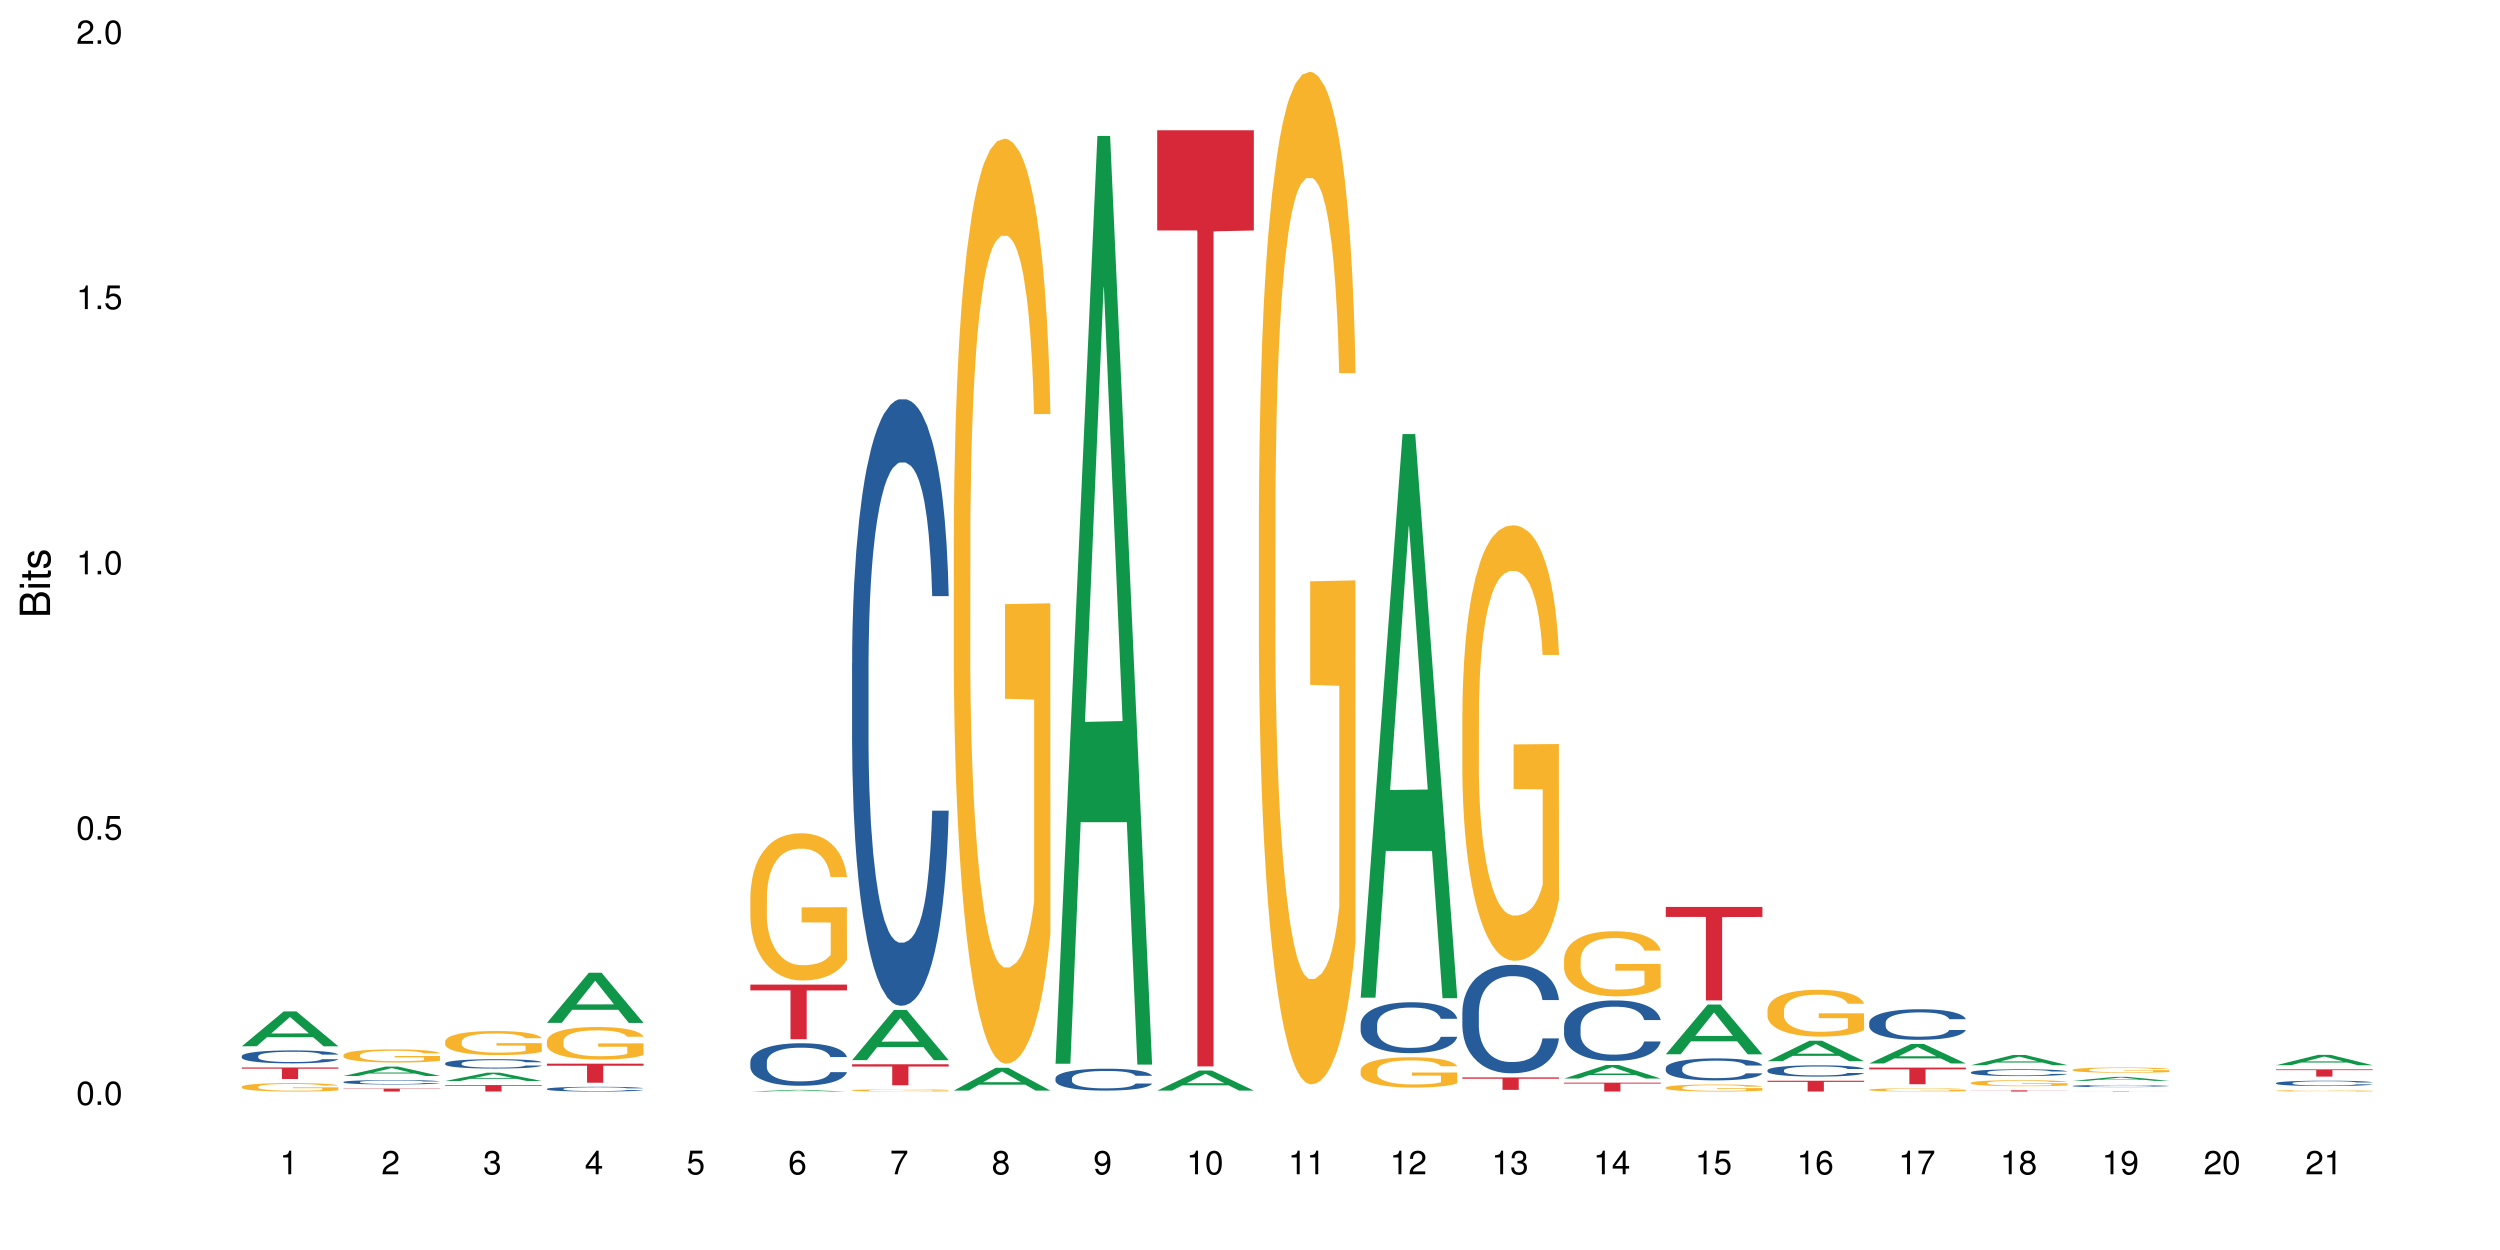 <?xml version="1.0" encoding="UTF-8"?>
<svg xmlns="http://www.w3.org/2000/svg" xmlns:xlink="http://www.w3.org/1999/xlink" width="720pt" height="360pt" viewBox="0 0 720 360" version="1.1">
<defs>
<g>
<symbol overflow="visible" id="glyph0-0">
<path style="stroke:none;" d=""/>
</symbol>
<symbol overflow="visible" id="glyph0-1">
<path style="stroke:none;" d="M 2.641 -6.797 C 2 -6.797 1.422 -6.531 1.078 -6.047 C 0.641 -5.453 0.406 -4.547 0.406 -3.297 C 0.406 -1 1.188 0.219 2.641 0.219 C 4.078 0.219 4.859 -1 4.859 -3.234 C 4.859 -4.562 4.656 -5.438 4.203 -6.047 C 3.844 -6.531 3.281 -6.797 2.641 -6.797 Z M 2.641 -6.047 C 3.547 -6.047 4 -5.125 4 -3.312 C 4 -1.375 3.562 -0.484 2.625 -0.484 C 1.734 -0.484 1.281 -1.422 1.281 -3.281 C 1.281 -5.141 1.734 -6.047 2.641 -6.047 Z M 2.641 -6.047 "/>
</symbol>
<symbol overflow="visible" id="glyph0-2">
<path style="stroke:none;" d="M 1.828 -1 L 0.828 -1 L 0.828 0 L 1.828 0 Z M 1.828 -1 "/>
</symbol>
<symbol overflow="visible" id="glyph0-3">
<path style="stroke:none;" d="M 4.562 -6.797 L 1.062 -6.797 L 0.547 -3.094 L 1.328 -3.094 C 1.719 -3.562 2.047 -3.734 2.578 -3.734 C 3.484 -3.734 4.062 -3.109 4.062 -2.094 C 4.062 -1.125 3.484 -0.531 2.578 -0.531 C 1.828 -0.531 1.375 -0.906 1.188 -1.672 L 0.328 -1.672 C 0.453 -1.109 0.547 -0.844 0.75 -0.594 C 1.125 -0.078 1.828 0.219 2.594 0.219 C 3.969 0.219 4.922 -0.781 4.922 -2.219 C 4.922 -3.562 4.031 -4.484 2.719 -4.484 C 2.25 -4.484 1.859 -4.359 1.469 -4.062 L 1.734 -5.969 L 4.562 -5.969 Z M 4.562 -6.797 "/>
</symbol>
<symbol overflow="visible" id="glyph0-4">
<path style="stroke:none;" d="M 2.484 -4.844 L 2.484 0 L 3.328 0 L 3.328 -6.797 L 2.766 -6.797 C 2.469 -5.75 2.281 -5.609 0.984 -5.453 L 0.984 -4.844 Z M 2.484 -4.844 "/>
</symbol>
<symbol overflow="visible" id="glyph0-5">
<path style="stroke:none;" d="M 4.859 -0.828 L 1.281 -0.828 C 1.359 -1.391 1.672 -1.75 2.5 -2.234 L 3.469 -2.75 C 4.406 -3.266 4.906 -3.969 4.906 -4.812 C 4.906 -5.375 4.672 -5.906 4.266 -6.266 C 3.859 -6.625 3.375 -6.797 2.719 -6.797 C 1.859 -6.797 1.219 -6.5 0.844 -5.922 C 0.609 -5.562 0.5 -5.125 0.484 -4.438 L 1.328 -4.438 C 1.359 -4.906 1.406 -5.188 1.531 -5.406 C 1.75 -5.812 2.188 -6.062 2.703 -6.062 C 3.469 -6.062 4.031 -5.516 4.031 -4.781 C 4.031 -4.25 3.719 -3.797 3.125 -3.438 L 2.234 -2.938 C 0.812 -2.141 0.406 -1.5 0.328 0 L 4.859 0 Z M 4.859 -0.828 "/>
</symbol>
<symbol overflow="visible" id="glyph0-6">
<path style="stroke:none;" d="M 2.125 -3.125 L 2.578 -3.125 C 3.516 -3.125 3.984 -2.703 3.984 -1.891 C 3.984 -1.031 3.469 -0.531 2.578 -0.531 C 1.656 -0.531 1.203 -0.984 1.156 -1.969 L 0.312 -1.969 C 0.344 -1.422 0.438 -1.078 0.609 -0.766 C 0.953 -0.109 1.625 0.219 2.547 0.219 C 3.953 0.219 4.859 -0.609 4.859 -1.906 C 4.859 -2.766 4.516 -3.25 3.703 -3.516 C 4.344 -3.766 4.656 -4.25 4.656 -4.938 C 4.656 -6.109 3.875 -6.797 2.578 -6.797 C 1.203 -6.797 0.484 -6.047 0.453 -4.609 L 1.297 -4.609 C 1.312 -5.016 1.344 -5.25 1.453 -5.453 C 1.641 -5.828 2.062 -6.062 2.594 -6.062 C 3.344 -6.062 3.797 -5.625 3.797 -4.906 C 3.797 -4.422 3.609 -4.141 3.25 -3.984 C 3.016 -3.891 2.719 -3.844 2.125 -3.844 Z M 2.125 -3.125 "/>
</symbol>
<symbol overflow="visible" id="glyph0-7">
<path style="stroke:none;" d="M 3.141 -1.625 L 3.141 0 L 3.984 0 L 3.984 -1.625 L 4.984 -1.625 L 4.984 -2.391 L 3.984 -2.391 L 3.984 -6.797 L 3.359 -6.797 L 0.266 -2.516 L 0.266 -1.625 Z M 3.141 -2.391 L 1 -2.391 L 3.141 -5.359 Z M 3.141 -2.391 "/>
</symbol>
<symbol overflow="visible" id="glyph0-8">
<path style="stroke:none;" d="M 4.781 -5.031 C 4.609 -6.141 3.891 -6.797 2.844 -6.797 C 2.094 -6.797 1.422 -6.438 1.031 -5.828 C 0.609 -5.172 0.406 -4.344 0.406 -3.094 C 0.406 -1.953 0.578 -1.234 0.984 -0.625 C 1.359 -0.078 1.953 0.219 2.703 0.219 C 3.984 0.219 4.922 -0.734 4.922 -2.078 C 4.922 -3.344 4.062 -4.234 2.844 -4.234 C 2.172 -4.234 1.641 -3.969 1.281 -3.469 C 1.281 -5.125 1.828 -6.047 2.797 -6.047 C 3.391 -6.047 3.797 -5.672 3.938 -5.031 Z M 2.734 -3.484 C 3.547 -3.484 4.062 -2.922 4.062 -2 C 4.062 -1.156 3.484 -0.531 2.703 -0.531 C 1.922 -0.531 1.328 -1.188 1.328 -2.047 C 1.328 -2.891 1.906 -3.484 2.734 -3.484 Z M 2.734 -3.484 "/>
</symbol>
<symbol overflow="visible" id="glyph0-9">
<path style="stroke:none;" d="M 4.984 -6.797 L 0.438 -6.797 L 0.438 -5.969 L 4.109 -5.969 C 2.5 -3.656 1.828 -2.234 1.328 0 L 2.219 0 C 2.594 -2.172 3.453 -4.047 4.984 -6.094 Z M 4.984 -6.797 "/>
</symbol>
<symbol overflow="visible" id="glyph0-10">
<path style="stroke:none;" d="M 3.75 -3.578 C 4.453 -4 4.688 -4.344 4.688 -4.984 C 4.688 -6.047 3.844 -6.797 2.641 -6.797 C 1.438 -6.797 0.594 -6.047 0.594 -4.984 C 0.594 -4.359 0.828 -4.016 1.516 -3.578 C 0.734 -3.203 0.359 -2.641 0.359 -1.891 C 0.359 -0.641 1.297 0.219 2.641 0.219 C 3.984 0.219 4.922 -0.641 4.922 -1.875 C 4.922 -2.641 4.531 -3.203 3.75 -3.578 Z M 2.641 -6.047 C 3.359 -6.047 3.812 -5.625 3.812 -4.969 C 3.812 -4.344 3.344 -3.922 2.641 -3.922 C 1.922 -3.922 1.453 -4.344 1.453 -4.984 C 1.453 -5.625 1.922 -6.047 2.641 -6.047 Z M 2.641 -3.203 C 3.484 -3.203 4.062 -2.672 4.062 -1.875 C 4.062 -1.062 3.484 -0.531 2.625 -0.531 C 1.797 -0.531 1.219 -1.078 1.219 -1.875 C 1.219 -2.672 1.797 -3.203 2.641 -3.203 Z M 2.641 -3.203 "/>
</symbol>
<symbol overflow="visible" id="glyph0-11">
<path style="stroke:none;" d="M 0.516 -1.547 C 0.672 -0.438 1.406 0.219 2.438 0.219 C 3.188 0.219 3.859 -0.141 4.266 -0.75 C 4.688 -1.406 4.891 -2.25 4.891 -3.484 C 4.891 -4.625 4.703 -5.359 4.312 -5.953 C 3.938 -6.5 3.344 -6.797 2.594 -6.797 C 1.297 -6.797 0.359 -5.844 0.359 -4.516 C 0.359 -3.25 1.234 -2.344 2.453 -2.344 C 3.094 -2.344 3.562 -2.578 4.016 -3.109 C 4 -1.453 3.469 -0.531 2.5 -0.531 C 1.906 -0.531 1.484 -0.906 1.359 -1.547 Z M 2.578 -6.062 C 3.375 -6.062 3.969 -5.406 3.969 -4.531 C 3.969 -3.688 3.375 -3.094 2.547 -3.094 C 1.734 -3.094 1.234 -3.672 1.234 -4.578 C 1.234 -5.438 1.797 -6.062 2.578 -6.062 Z M 2.578 -6.062 "/>
</symbol>
<symbol overflow="visible" id="glyph1-0">
<path style="stroke:none;" d=""/>
</symbol>
<symbol overflow="visible" id="glyph1-1">
<path style="stroke:none;" d="M 0 -0.953 L 0 -4.891 C 0 -5.719 -0.234 -6.344 -0.734 -6.797 C -1.188 -7.234 -1.812 -7.469 -2.5 -7.469 C -3.547 -7.469 -4.188 -7 -4.625 -5.875 C -4.984 -6.672 -5.641 -7.094 -6.531 -7.094 C -7.156 -7.094 -7.734 -6.859 -8.141 -6.391 C -8.562 -5.938 -8.75 -5.344 -8.75 -4.5 L -8.75 -0.953 Z M -4.984 -2.062 L -7.766 -2.062 L -7.766 -4.219 C -7.766 -4.844 -7.688 -5.203 -7.453 -5.5 C -7.219 -5.812 -6.859 -5.969 -6.375 -5.969 C -5.906 -5.969 -5.531 -5.812 -5.297 -5.5 C -5.062 -5.203 -4.984 -4.844 -4.984 -4.219 Z M -0.984 -2.062 L -4 -2.062 L -4 -4.781 C -4 -5.328 -3.859 -5.688 -3.578 -5.953 C -3.297 -6.219 -2.922 -6.359 -2.484 -6.359 C -2.062 -6.359 -1.688 -6.219 -1.406 -5.953 C -1.109 -5.688 -0.984 -5.328 -0.984 -4.781 Z M -0.984 -2.062 "/>
</symbol>
<symbol overflow="visible" id="glyph1-2">
<path style="stroke:none;" d="M -6.281 -1.797 L -6.281 -0.797 L 0 -0.797 L 0 -1.797 Z M -8.75 -1.797 L -8.75 -0.797 L -7.484 -0.797 L -7.484 -1.797 Z M -8.75 -1.797 "/>
</symbol>
<symbol overflow="visible" id="glyph1-3">
<path style="stroke:none;" d="M -6.281 -3.047 L -6.281 -2.016 L -8.016 -2.016 L -8.016 -1.016 L -6.281 -1.016 L -6.281 -0.172 L -5.469 -0.172 L -5.469 -1.016 L -0.719 -1.016 C -0.078 -1.016 0.281 -1.453 0.281 -2.234 C 0.281 -2.469 0.25 -2.719 0.188 -3.047 L -0.641 -3.047 C -0.609 -2.922 -0.594 -2.766 -0.594 -2.562 C -0.594 -2.141 -0.719 -2.016 -1.156 -2.016 L -5.469 -2.016 L -5.469 -3.047 Z M -6.281 -3.047 "/>
</symbol>
<symbol overflow="visible" id="glyph1-4">
<path style="stroke:none;" d="M -4.531 -5.25 C -5.766 -5.25 -6.469 -4.422 -6.469 -2.969 C -6.469 -1.516 -5.719 -0.562 -4.547 -0.562 C -3.562 -0.562 -3.094 -1.062 -2.734 -2.562 L -2.516 -3.484 C -2.344 -4.188 -2.094 -4.469 -1.625 -4.469 C -1.047 -4.469 -0.641 -3.875 -0.641 -3 C -0.641 -2.453 -0.797 -2 -1.062 -1.75 C -1.25 -1.594 -1.422 -1.531 -1.875 -1.469 L -1.875 -0.406 C -0.422 -0.453 0.281 -1.266 0.281 -2.922 C 0.281 -4.5 -0.5 -5.516 -1.719 -5.516 C -2.656 -5.516 -3.172 -4.984 -3.469 -3.734 L -3.703 -2.766 C -3.891 -1.953 -4.156 -1.609 -4.594 -1.609 C -5.172 -1.609 -5.547 -2.125 -5.547 -2.938 C -5.547 -3.75 -5.203 -4.172 -4.531 -4.203 Z M -4.531 -5.25 "/>
</symbol>
</g>
</defs>
<g id="surface17506">
<rect x="0" y="0" width="720" height="360" style="fill:rgb(100%,100%,100%);fill-opacity:1;stroke:none;"/>
<path style=" stroke:none;fill-rule:nonzero;fill:rgb(6.275%,58.824%,28.235%);fill-opacity:1;" d="M 69.629 301.332 L 69.66 301.324 L 81.699 291.289 L 85.359 291.289 L 97.457 301.34 L 93.207 301.34 L 90.176 298.719 L 76.883 298.719 L 73.91 301.332 L 69.629 301.332 L 78.164 297.633 L 88.957 297.625 L 83.574 292.934 L 83.516 292.922 L 83.453 292.953 L 78.133 297.625 L 78.164 297.633 Z M 69.629 301.332 "/>
<path style=" stroke:none;fill-rule:nonzero;fill:rgb(14.51%,36.078%,60%);fill-opacity:1;" d="M 69.629 304.145 L 69.664 304.141 L 69.664 304.059 L 69.766 303.93 L 70.004 303.766 L 70.238 303.652 L 70.852 303.453 L 71.699 303.258 L 72.582 303.109 L 73.227 303.02 L 73.805 302.949 L 75.129 302.824 L 75.977 302.758 L 76.891 302.703 L 78.012 302.645 L 78.828 302.609 L 80.66 302.555 L 82.016 302.531 L 83.07 302.52 L 85.344 302.52 L 86.699 302.535 L 87.684 302.551 L 88.77 302.578 L 89.688 302.609 L 91.281 302.684 L 92.707 302.781 L 93.352 302.836 L 94.371 302.941 L 95.152 303.043 L 95.695 303.133 L 96.305 303.258 L 96.848 303.41 L 97.254 303.586 L 97.457 303.73 L 92.707 303.73 L 92.469 303.594 L 92.199 303.488 L 91.688 303.352 L 91.18 303.25 L 90.469 303.152 L 89.824 303.086 L 88.941 303.023 L 88.16 302.98 L 87.344 302.949 L 86.562 302.93 L 85.07 302.91 L 83.34 302.91 L 82.695 302.918 L 81.371 302.945 L 80.66 302.969 L 79.641 303.016 L 78.93 303.059 L 78.078 303.129 L 77.504 303.188 L 76.789 303.273 L 76.281 303.352 L 75.703 303.465 L 75.363 303.551 L 75.059 303.645 L 74.789 303.758 L 74.586 303.879 L 74.449 304.004 L 74.379 304.129 L 74.379 304.656 L 74.449 304.777 L 74.617 304.922 L 75.059 305.129 L 75.703 305.309 L 76.449 305.453 L 77.164 305.555 L 77.57 305.605 L 78.113 305.66 L 78.961 305.727 L 80.184 305.793 L 80.898 305.82 L 81.984 305.848 L 83.102 305.863 L 84.598 305.863 L 85.918 305.848 L 86.801 305.832 L 87.719 305.805 L 88.973 305.746 L 89.754 305.691 L 90.434 305.629 L 90.941 305.562 L 91.281 305.508 L 91.789 305.402 L 92.199 305.285 L 92.504 305.168 L 92.707 305.051 L 97.457 305.051 L 97.254 305.188 L 96.949 305.32 L 96.645 305.418 L 96.168 305.539 L 95.625 305.645 L 94.844 305.766 L 94.199 305.844 L 93.352 305.93 L 92.57 305.992 L 91.723 306.051 L 90.469 306.117 L 89.652 306.152 L 88.77 306.184 L 87.719 306.211 L 86.395 306.234 L 84.969 306.25 L 83.645 306.25 L 82.219 306.246 L 81.168 306.23 L 79.777 306.199 L 78.047 306.141 L 76.789 306.074 L 75.805 306.008 L 74.957 305.941 L 74.008 305.848 L 72.785 305.699 L 72.039 305.582 L 71.531 305.488 L 70.953 305.355 L 70.547 305.234 L 70.07 305.043 L 69.73 304.801 L 69.629 304.613 Z M 69.629 304.145 "/>
<path style=" stroke:none;fill-rule:nonzero;fill:rgb(96.863%,70.196%,16.863%);fill-opacity:1;" d="M 69.629 312.973 L 69.664 312.973 L 69.664 312.926 L 69.801 312.828 L 70.137 312.688 L 70.578 312.574 L 71.055 312.484 L 71.359 312.438 L 71.871 312.371 L 72.309 312.324 L 73.43 312.223 L 74.855 312.129 L 75.637 312.09 L 76.52 312.051 L 77.773 312.008 L 78.352 311.992 L 80.117 311.957 L 82.117 311.934 L 84.324 311.93 L 85.344 311.93 L 86.734 311.938 L 88.633 311.965 L 89.719 311.984 L 90.57 312.008 L 91.453 312.039 L 92.539 312.082 L 93.555 312.137 L 94.371 312.188 L 95.184 312.258 L 95.863 312.328 L 96.441 312.406 L 96.949 312.5 L 97.254 312.578 L 97.457 312.656 L 92.742 312.656 L 92.469 312.578 L 92.164 312.516 L 91.656 312.445 L 91.145 312.391 L 90.637 312.348 L 89.688 312.289 L 88.871 312.254 L 87.855 312.223 L 86.871 312.203 L 85.75 312.188 L 85.07 312.184 L 83.273 312.184 L 81.645 312.199 L 80.691 312.219 L 80.016 312.234 L 79.062 312.27 L 78.488 312.297 L 78.148 312.312 L 77.129 312.383 L 76.449 312.445 L 76.078 312.488 L 75.602 312.555 L 75.262 312.617 L 74.891 312.703 L 74.688 312.77 L 74.414 312.922 L 74.379 313.324 L 74.484 313.41 L 74.688 313.5 L 74.957 313.582 L 75.363 313.664 L 75.773 313.73 L 76.484 313.816 L 77.098 313.875 L 77.57 313.914 L 78.488 313.973 L 78.859 313.992 L 79.742 314.035 L 80.66 314.066 L 81.777 314.094 L 82.629 314.105 L 83.984 314.117 L 85.715 314.117 L 87.754 314.102 L 89.043 314.086 L 89.926 314.066 L 90.5 314.051 L 91.215 314.027 L 91.723 314.004 L 92.199 313.98 L 92.773 313.941 L 92.773 313.41 L 84.391 313.406 L 84.391 313.156 L 97.426 313.156 L 97.457 314.027 L 96.746 314.086 L 95.863 314.145 L 95.016 314.191 L 94.133 314.227 L 92.875 314.27 L 91.859 314.297 L 90.297 314.328 L 88.871 314.348 L 87.379 314.363 L 86.055 314.367 L 84.496 314.371 L 83.102 314.367 L 81.609 314.352 L 80.422 314.336 L 79.336 314.312 L 78.25 314.285 L 76.891 314.238 L 76.008 314.199 L 75.094 314.152 L 74.176 314.098 L 73.363 314.035 L 72.82 313.988 L 72.277 313.938 L 71.699 313.867 L 71.156 313.793 L 70.75 313.723 L 70.375 313.645 L 70.105 313.57 L 69.832 313.473 L 69.695 313.391 L 69.629 313.324 Z M 69.629 312.973 "/>
<path style=" stroke:none;fill-rule:nonzero;fill:rgb(83.922%,15.686%,22.353%);fill-opacity:1;" d="M 69.629 307.43 L 97.457 307.43 L 97.457 307.785 L 85.859 307.789 L 85.859 310.75 L 81.195 310.75 L 81.195 307.793 L 81.125 307.785 L 69.629 307.785 Z M 69.629 307.43 "/>
<path style=" stroke:none;fill-rule:nonzero;fill:rgb(6.275%,58.824%,28.235%);fill-opacity:1;" d="M 98.922 309.879 L 98.953 309.875 L 110.996 307.184 L 114.652 307.184 L 126.754 309.879 L 122.5 309.879 L 119.469 309.176 L 106.18 309.176 L 103.203 309.879 L 98.922 309.879 L 107.457 308.887 L 118.25 308.883 L 112.867 307.625 L 112.809 307.621 L 112.75 307.629 L 107.426 308.883 L 107.457 308.887 Z M 98.922 309.879 "/>
<path style=" stroke:none;fill-rule:nonzero;fill:rgb(14.51%,36.078%,60%);fill-opacity:1;" d="M 98.922 311.609 L 98.957 311.609 L 98.957 311.582 L 99.059 311.539 L 99.297 311.48 L 99.535 311.445 L 100.145 311.375 L 100.992 311.309 L 101.875 311.258 L 102.52 311.227 L 103.098 311.207 L 104.422 311.164 L 105.27 311.141 L 106.188 311.121 L 107.305 311.102 L 108.121 311.09 L 109.953 311.07 L 111.312 311.062 L 112.363 311.059 L 114.637 311.059 L 115.992 311.062 L 116.977 311.07 L 118.062 311.078 L 118.98 311.09 L 120.574 311.113 L 122 311.148 L 122.645 311.164 L 123.664 311.203 L 124.445 311.238 L 124.988 311.266 L 125.598 311.309 L 126.141 311.363 L 126.551 311.422 L 126.754 311.469 L 122 311.469 L 121.762 311.426 L 121.492 311.387 L 120.984 311.34 L 120.473 311.309 L 119.762 311.273 L 119.117 311.25 L 118.234 311.23 L 117.453 311.215 L 116.641 311.207 L 115.859 311.199 L 114.363 311.191 L 112.633 311.191 L 111.988 311.195 L 110.664 311.203 L 109.953 311.211 L 108.934 311.227 L 108.223 311.242 L 107.375 311.266 L 106.797 311.285 L 106.086 311.316 L 105.574 311.344 L 105 311.379 L 104.66 311.41 L 104.352 311.441 L 104.082 311.48 L 103.879 311.52 L 103.742 311.562 L 103.676 311.605 L 103.676 311.785 L 103.742 311.824 L 103.914 311.875 L 104.352 311.945 L 105 312.008 L 105.746 312.055 L 106.457 312.09 L 106.863 312.105 L 107.406 312.125 L 108.258 312.148 L 109.477 312.172 L 110.191 312.18 L 111.277 312.188 L 112.398 312.195 L 113.891 312.195 L 115.215 312.188 L 116.098 312.184 L 117.012 312.176 L 118.27 312.156 L 119.047 312.137 L 119.727 312.113 L 120.238 312.094 L 120.574 312.074 L 121.086 312.039 L 121.492 312 L 121.797 311.957 L 122 311.918 L 126.754 311.918 L 126.551 311.965 L 126.242 312.012 L 125.938 312.043 L 125.461 312.082 L 124.918 312.121 L 124.141 312.16 L 123.496 312.188 L 122.645 312.215 L 121.867 312.238 L 121.016 312.258 L 119.762 312.281 L 118.945 312.293 L 118.062 312.301 L 117.012 312.312 L 115.688 312.32 L 114.262 312.324 L 111.516 312.324 L 110.461 312.32 L 109.07 312.309 L 107.34 312.289 L 106.086 312.266 L 105.102 312.242 L 104.25 312.219 L 103.301 312.188 L 102.078 312.137 L 101.332 312.098 L 100.824 312.066 L 100.246 312.02 L 99.84 311.98 L 99.363 311.918 L 99.023 311.832 L 98.922 311.77 Z M 98.922 311.609 "/>
<path style=" stroke:none;fill-rule:nonzero;fill:rgb(96.863%,70.196%,16.863%);fill-opacity:1;" d="M 98.922 303.844 L 98.957 303.84 L 98.957 303.77 L 99.094 303.617 L 99.434 303.402 L 99.875 303.227 L 100.348 303.09 L 100.652 303.016 L 101.164 302.91 L 101.605 302.836 L 102.723 302.68 L 104.148 302.535 L 104.93 302.473 L 105.812 302.414 L 107.07 302.348 L 107.645 302.324 L 109.41 302.27 L 111.414 302.234 L 113.617 302.227 L 114.637 302.23 L 116.027 302.242 L 117.93 302.281 L 119.016 302.316 L 119.863 302.348 L 120.746 302.395 L 121.832 302.465 L 122.852 302.547 L 123.664 302.629 L 124.48 302.734 L 125.156 302.844 L 125.734 302.965 L 126.242 303.109 L 126.551 303.23 L 126.754 303.352 L 122.035 303.352 L 121.762 303.23 L 121.457 303.137 L 120.949 303.023 L 120.441 302.941 L 119.93 302.875 L 118.98 302.785 L 118.168 302.73 L 117.148 302.68 L 116.164 302.648 L 115.043 302.629 L 114.363 302.621 L 112.566 302.621 L 110.938 302.645 L 109.988 302.672 L 109.309 302.703 L 108.359 302.754 L 107.781 302.793 L 107.441 302.82 L 106.422 302.93 L 105.746 303.027 L 105.371 303.09 L 104.895 303.195 L 104.559 303.289 L 104.184 303.426 L 103.98 303.531 L 103.707 303.766 L 103.676 304.387 L 103.777 304.516 L 103.98 304.656 L 104.25 304.781 L 104.66 304.914 L 105.066 305.012 L 105.777 305.148 L 106.391 305.238 L 106.863 305.297 L 107.781 305.391 L 108.156 305.422 L 109.035 305.484 L 109.953 305.531 L 111.074 305.574 L 111.922 305.594 L 113.277 305.609 L 115.012 305.609 L 117.047 305.59 L 118.336 305.562 L 119.219 305.535 L 119.797 305.512 L 120.508 305.473 L 121.016 305.438 L 121.492 305.398 L 122.07 305.34 L 122.07 304.516 L 113.688 304.512 L 113.688 304.125 L 126.719 304.125 L 126.754 305.473 L 126.039 305.566 L 125.156 305.656 L 124.309 305.723 L 123.426 305.785 L 122.172 305.848 L 121.152 305.891 L 119.59 305.938 L 118.168 305.969 L 116.672 305.992 L 115.348 306 L 113.789 306.004 L 112.398 305.996 L 110.902 305.977 L 109.715 305.949 L 108.629 305.914 L 107.543 305.871 L 106.188 305.797 L 105.305 305.738 L 104.387 305.664 L 103.473 305.578 L 102.656 305.488 L 102.113 305.414 L 101.57 305.332 L 100.992 305.227 L 100.449 305.109 L 100.043 305.004 L 99.668 304.883 L 99.398 304.77 L 99.125 304.613 L 98.992 304.488 L 98.922 304.383 Z M 98.922 303.844 "/>
<path style=" stroke:none;fill-rule:nonzero;fill:rgb(83.922%,15.686%,22.353%);fill-opacity:1;" d="M 98.922 313.504 L 126.754 313.504 L 126.754 313.598 L 115.152 313.598 L 115.152 314.371 L 110.488 314.371 L 110.488 313.598 L 98.922 313.598 Z M 98.922 313.504 "/>
<path style=" stroke:none;fill-rule:nonzero;fill:rgb(6.275%,58.824%,28.235%);fill-opacity:1;" d="M 128.219 311.328 L 128.246 311.324 L 140.289 308.93 L 143.945 308.93 L 156.047 311.332 L 151.793 311.332 L 148.762 310.703 L 135.473 310.703 L 132.5 311.328 L 128.219 311.328 L 136.75 310.445 L 147.543 310.441 L 142.16 309.32 L 142.102 309.32 L 142.043 309.324 L 136.719 310.441 L 136.75 310.445 Z M 128.219 311.328 "/>
<path style=" stroke:none;fill-rule:nonzero;fill:rgb(14.51%,36.078%,60%);fill-opacity:1;" d="M 128.219 306.223 L 128.25 306.223 L 128.25 306.16 L 128.352 306.066 L 128.59 305.949 L 128.828 305.867 L 129.438 305.723 L 130.289 305.582 L 131.168 305.473 L 131.816 305.41 L 132.391 305.359 L 133.715 305.27 L 134.562 305.223 L 135.48 305.18 L 136.602 305.137 L 137.414 305.113 L 139.246 305.074 L 140.605 305.055 L 141.656 305.047 L 143.93 305.047 L 145.289 305.059 L 146.273 305.07 L 147.359 305.09 L 148.273 305.113 L 149.871 305.168 L 151.297 305.234 L 151.941 305.277 L 152.957 305.352 L 153.738 305.426 L 154.281 305.488 L 154.891 305.582 L 155.434 305.691 L 155.844 305.82 L 156.047 305.926 L 151.297 305.926 L 151.059 305.824 L 150.785 305.75 L 150.277 305.648 L 149.77 305.578 L 149.055 305.504 L 148.41 305.457 L 147.527 305.41 L 146.746 305.383 L 145.934 305.359 L 145.152 305.344 L 143.66 305.328 L 141.93 305.328 L 141.285 305.336 L 139.961 305.355 L 139.246 305.371 L 138.23 305.406 L 137.516 305.438 L 136.668 305.488 L 136.09 305.531 L 135.379 305.594 L 134.867 305.652 L 134.293 305.73 L 133.953 305.793 L 133.648 305.863 L 133.375 305.945 L 133.172 306.031 L 133.035 306.121 L 132.969 306.211 L 132.969 306.594 L 133.035 306.684 L 133.207 306.785 L 133.648 306.938 L 134.293 307.066 L 135.039 307.172 L 135.75 307.246 L 136.16 307.281 L 136.703 307.32 L 137.551 307.367 L 138.773 307.418 L 139.484 307.438 L 140.57 307.457 L 141.691 307.469 L 143.184 307.469 L 144.508 307.457 L 145.391 307.445 L 146.305 307.426 L 147.562 307.383 L 148.344 307.344 L 149.02 307.297 L 149.531 307.25 L 149.871 307.211 L 150.379 307.133 L 150.785 307.051 L 151.09 306.965 L 151.297 306.879 L 156.047 306.879 L 155.844 306.98 L 155.539 307.074 L 155.23 307.145 L 154.758 307.234 L 154.215 307.309 L 153.434 307.395 L 152.789 307.453 L 151.941 307.516 L 151.16 307.562 L 150.312 307.602 L 149.055 307.652 L 148.242 307.676 L 147.359 307.699 L 146.305 307.719 L 144.984 307.738 L 143.559 307.746 L 142.234 307.75 L 140.809 307.742 L 139.758 307.734 L 138.363 307.711 L 136.633 307.668 L 135.379 307.621 L 134.395 307.574 L 133.547 307.523 L 132.594 307.457 L 131.375 307.348 L 130.625 307.266 L 130.117 307.195 L 129.539 307.098 L 129.133 307.012 L 128.66 306.875 L 128.32 306.699 L 128.219 306.562 Z M 128.219 306.223 "/>
<path style=" stroke:none;fill-rule:nonzero;fill:rgb(96.863%,70.196%,16.863%);fill-opacity:1;" d="M 128.219 299.906 L 128.25 299.898 L 128.25 299.77 L 128.387 299.488 L 128.727 299.094 L 129.168 298.77 L 129.645 298.516 L 129.949 298.383 L 130.457 298.195 L 130.898 298.055 L 132.02 297.77 L 133.445 297.504 L 134.223 297.391 L 135.105 297.281 L 136.363 297.164 L 136.938 297.117 L 138.703 297.016 L 140.707 296.953 L 142.914 296.934 L 143.93 296.941 L 145.32 296.965 L 147.223 297.035 L 148.309 297.098 L 149.156 297.164 L 150.039 297.246 L 151.125 297.371 L 152.145 297.523 L 152.957 297.676 L 153.773 297.863 L 154.453 298.066 L 155.027 298.289 L 155.539 298.555 L 155.844 298.777 L 156.047 299 L 151.328 299 L 151.059 298.777 L 150.754 298.605 L 150.242 298.398 L 149.734 298.246 L 149.227 298.125 L 148.273 297.961 L 147.461 297.859 L 146.441 297.77 L 145.457 297.715 L 144.336 297.676 L 143.66 297.664 L 141.859 297.664 L 140.23 297.707 L 139.281 297.758 L 138.602 297.809 L 137.652 297.902 L 137.074 297.98 L 136.734 298.031 L 135.719 298.227 L 135.039 298.402 L 134.664 298.523 L 134.191 298.715 L 133.852 298.883 L 133.477 299.137 L 133.273 299.328 L 133.004 299.758 L 132.969 300.898 L 133.07 301.141 L 133.273 301.398 L 133.547 301.625 L 133.953 301.867 L 134.359 302.051 L 135.074 302.297 L 135.684 302.461 L 136.16 302.57 L 137.074 302.742 L 137.449 302.797 L 138.332 302.914 L 139.246 303 L 140.367 303.078 L 141.215 303.113 L 142.574 303.148 L 144.305 303.148 L 146.34 303.109 L 147.629 303.059 L 148.512 303.008 L 149.09 302.965 L 149.801 302.895 L 150.312 302.832 L 150.785 302.762 L 151.363 302.652 L 151.363 301.141 L 142.98 301.133 L 142.98 300.422 L 156.012 300.418 L 156.047 302.895 L 155.332 303.066 L 154.453 303.23 L 153.602 303.355 L 152.719 303.465 L 151.465 303.582 L 150.445 303.66 L 148.887 303.75 L 147.461 303.805 L 145.969 303.844 L 144.645 303.863 L 143.082 303.867 L 141.691 303.855 L 140.199 303.816 L 139.008 303.766 L 137.922 303.703 L 136.836 303.621 L 135.48 303.488 L 134.598 303.383 L 133.68 303.25 L 132.766 303.09 L 131.949 302.918 L 131.406 302.785 L 130.863 302.633 L 130.289 302.445 L 129.746 302.23 L 129.336 302.031 L 128.965 301.812 L 128.691 301.602 L 128.422 301.316 L 128.285 301.09 L 128.219 300.891 Z M 128.219 299.906 "/>
<path style=" stroke:none;fill-rule:nonzero;fill:rgb(83.922%,15.686%,22.353%);fill-opacity:1;" d="M 128.219 312.508 L 156.047 312.508 L 156.047 312.707 L 144.449 312.711 L 144.449 314.371 L 139.781 314.371 L 139.781 312.711 L 139.715 312.707 L 128.219 312.707 Z M 128.219 312.508 "/>
<path style=" stroke:none;fill-rule:nonzero;fill:rgb(6.275%,58.824%,28.235%);fill-opacity:1;" d="M 157.512 294.586 L 157.539 294.57 L 169.582 280.148 L 173.238 280.148 L 185.34 294.598 L 181.09 294.598 L 178.055 290.828 L 164.766 290.828 L 161.793 294.586 L 157.512 294.586 L 166.043 289.266 L 176.836 289.254 L 171.457 282.512 L 171.395 282.496 L 171.336 282.539 L 166.016 289.254 L 166.043 289.266 Z M 157.512 294.586 "/>
<path style=" stroke:none;fill-rule:nonzero;fill:rgb(14.51%,36.078%,60%);fill-opacity:1;" d="M 157.512 313.598 L 157.547 313.594 L 157.547 313.562 L 157.648 313.516 L 157.883 313.457 L 158.121 313.414 L 158.734 313.34 L 159.582 313.27 L 160.465 313.215 L 161.109 313.184 L 161.684 313.156 L 163.008 313.109 L 163.859 313.086 L 164.773 313.066 L 165.895 313.043 L 166.707 313.031 L 168.539 313.012 L 169.898 313.004 L 170.949 313 L 173.223 313 L 174.582 313.004 L 175.566 313.012 L 176.652 313.02 L 177.57 313.031 L 179.164 313.059 L 180.59 313.094 L 181.234 313.113 L 182.254 313.152 L 183.031 313.191 L 183.574 313.223 L 184.188 313.27 L 184.73 313.324 L 185.137 313.391 L 185.34 313.445 L 180.59 313.445 L 180.352 313.395 L 180.078 313.355 L 179.57 313.305 L 179.062 313.266 L 178.348 313.23 L 177.703 313.207 L 176.82 313.184 L 176.043 313.168 L 175.227 313.156 L 174.445 313.148 L 172.953 313.141 L 171.223 313.141 L 170.578 313.145 L 169.254 313.156 L 168.539 313.164 L 167.523 313.18 L 166.809 313.195 L 165.961 313.223 L 165.383 313.242 L 164.672 313.277 L 164.164 313.305 L 163.586 313.348 L 163.246 313.379 L 162.941 313.414 L 162.668 313.453 L 162.465 313.496 L 162.332 313.543 L 162.262 313.59 L 162.262 313.785 L 162.332 313.828 L 162.5 313.883 L 162.941 313.957 L 163.586 314.023 L 164.332 314.078 L 165.047 314.113 L 165.453 314.133 L 165.996 314.152 L 166.844 314.176 L 168.066 314.203 L 168.777 314.211 L 169.863 314.223 L 170.984 314.227 L 172.477 314.227 L 173.801 314.223 L 174.684 314.215 L 175.602 314.207 L 176.855 314.184 L 177.637 314.164 L 178.316 314.141 L 178.824 314.117 L 179.164 314.098 L 179.672 314.059 L 180.078 314.016 L 180.387 313.973 L 180.59 313.93 L 185.34 313.93 L 185.137 313.98 L 184.832 314.027 L 184.527 314.066 L 184.051 314.109 L 183.508 314.148 L 182.727 314.191 L 182.082 314.219 L 181.234 314.25 L 180.453 314.273 L 179.605 314.297 L 178.348 314.32 L 177.535 314.336 L 176.652 314.344 L 175.602 314.355 L 174.277 314.363 L 172.852 314.371 L 171.527 314.371 L 170.102 314.367 L 169.051 314.363 L 167.66 314.352 L 165.93 314.328 L 164.672 314.305 L 163.688 314.281 L 162.84 314.258 L 161.891 314.223 L 160.668 314.168 L 159.922 314.125 L 159.41 314.09 L 158.836 314.039 L 158.426 313.996 L 157.953 313.926 L 157.613 313.836 L 157.512 313.77 Z M 157.512 313.598 "/>
<path style=" stroke:none;fill-rule:nonzero;fill:rgb(96.863%,70.196%,16.863%);fill-opacity:1;" d="M 157.512 299.793 L 157.547 299.785 L 157.547 299.613 L 157.68 299.23 L 158.02 298.699 L 158.461 298.262 L 158.938 297.918 L 159.242 297.738 L 159.75 297.48 L 160.191 297.293 L 161.312 296.906 L 162.738 296.547 L 163.52 296.395 L 164.402 296.25 L 165.656 296.086 L 166.234 296.027 L 167.996 295.887 L 170 295.805 L 172.207 295.777 L 173.223 295.785 L 174.617 295.82 L 176.516 295.914 L 177.602 296 L 178.449 296.086 L 179.332 296.195 L 180.418 296.367 L 181.438 296.574 L 182.254 296.781 L 183.066 297.035 L 183.746 297.312 L 184.32 297.609 L 184.832 297.969 L 185.137 298.27 L 185.34 298.57 L 180.621 298.57 L 180.352 298.27 L 180.047 298.039 L 179.535 297.758 L 179.027 297.551 L 178.52 297.387 L 177.57 297.164 L 176.754 297.027 L 175.734 296.906 L 174.75 296.832 L 173.633 296.781 L 172.953 296.762 L 171.152 296.762 L 169.523 296.824 L 168.574 296.891 L 167.895 296.961 L 166.945 297.086 L 166.367 297.191 L 166.031 297.258 L 165.012 297.523 L 164.332 297.766 L 163.961 297.926 L 163.484 298.184 L 163.145 298.414 L 162.773 298.758 L 162.566 299.016 L 162.297 299.598 L 162.262 301.141 L 162.363 301.465 L 162.566 301.816 L 162.84 302.125 L 163.246 302.449 L 163.652 302.699 L 164.367 303.031 L 164.977 303.254 L 165.453 303.402 L 166.367 303.633 L 166.742 303.711 L 167.625 303.863 L 168.539 303.984 L 169.66 304.086 L 170.508 304.137 L 171.867 304.18 L 173.598 304.18 L 175.633 304.129 L 176.922 304.062 L 177.805 303.992 L 178.383 303.934 L 179.098 303.84 L 179.605 303.754 L 180.078 303.66 L 180.656 303.512 L 180.656 301.465 L 172.273 301.457 L 172.273 300.496 L 185.305 300.488 L 185.34 303.84 L 184.629 304.07 L 183.746 304.293 L 182.898 304.465 L 182.016 304.609 L 180.758 304.773 L 179.742 304.875 L 178.18 304.996 L 176.754 305.07 L 175.262 305.125 L 173.938 305.148 L 172.375 305.156 L 170.984 305.141 L 169.492 305.09 L 168.305 305.02 L 167.219 304.934 L 166.133 304.824 L 164.773 304.645 L 163.891 304.496 L 162.977 304.316 L 162.059 304.105 L 161.246 303.871 L 160.703 303.691 L 160.16 303.488 L 159.582 303.23 L 159.039 302.938 L 158.633 302.672 L 158.258 302.375 L 157.984 302.09 L 157.715 301.707 L 157.578 301.398 L 157.512 301.133 Z M 157.512 299.793 "/>
<path style=" stroke:none;fill-rule:nonzero;fill:rgb(83.922%,15.686%,22.353%);fill-opacity:1;" d="M 157.512 306.336 L 185.34 306.336 L 185.34 306.922 L 173.742 306.93 L 173.742 311.82 L 169.074 311.82 L 169.074 306.934 L 169.008 306.922 L 157.512 306.922 Z M 157.512 306.336 "/>
<path style=" stroke:none;fill-rule:nonzero;fill:rgb(6.275%,58.824%,28.235%);fill-opacity:1;" d="M 216.098 314.371 L 216.129 314.371 L 228.172 313.883 L 231.828 313.883 L 243.93 314.371 L 239.676 314.371 L 236.645 314.242 L 223.355 314.242 L 220.379 314.371 L 216.098 314.371 L 224.633 314.191 L 235.426 314.191 L 230.043 313.961 L 229.984 313.961 L 229.926 313.965 L 224.602 314.191 L 224.633 314.191 Z M 216.098 314.371 "/>
<path style=" stroke:none;fill-rule:nonzero;fill:rgb(14.51%,36.078%,60%);fill-opacity:1;" d="M 216.098 305.789 L 216.133 305.777 L 216.133 305.512 L 216.234 305.086 L 216.473 304.547 L 216.711 304.18 L 217.32 303.52 L 218.168 302.883 L 219.051 302.391 L 219.695 302.098 L 220.273 301.875 L 221.598 301.461 L 222.445 301.246 L 223.363 301.059 L 224.48 300.867 L 225.297 300.754 L 227.129 300.578 L 228.488 300.5 L 229.539 300.465 L 231.812 300.465 L 233.168 300.508 L 234.152 300.566 L 235.238 300.656 L 236.156 300.754 L 237.75 301 L 239.176 301.316 L 239.82 301.492 L 240.84 301.84 L 241.621 302.176 L 242.164 302.469 L 242.773 302.883 L 243.316 303.383 L 243.723 303.953 L 243.93 304.438 L 239.176 304.438 L 238.938 303.988 L 238.668 303.641 L 238.16 303.184 L 237.648 302.859 L 236.938 302.535 L 236.293 302.32 L 235.41 302.109 L 234.629 301.977 L 233.816 301.875 L 233.035 301.809 L 231.539 301.738 L 229.809 301.738 L 229.164 301.762 L 227.84 301.852 L 227.129 301.93 L 226.109 302.086 L 225.398 302.23 L 224.551 302.457 L 223.973 302.645 L 223.262 302.938 L 222.75 303.195 L 222.176 303.562 L 221.836 303.844 L 221.527 304.156 L 221.258 304.523 L 221.055 304.918 L 220.918 305.332 L 220.852 305.734 L 220.852 307.469 L 220.918 307.871 L 221.086 308.34 L 221.527 309.023 L 222.176 309.617 L 222.922 310.086 L 223.633 310.422 L 224.039 310.578 L 224.582 310.758 L 225.434 310.98 L 226.652 311.203 L 227.367 311.293 L 228.453 311.383 L 229.574 311.426 L 231.066 311.426 L 232.391 311.383 L 233.273 311.328 L 234.188 311.238 L 235.445 311.047 L 236.223 310.867 L 236.902 310.656 L 237.41 310.441 L 237.75 310.266 L 238.262 309.918 L 238.668 309.535 L 238.973 309.145 L 239.176 308.766 L 243.93 308.766 L 243.723 309.211 L 243.418 309.648 L 243.113 309.973 L 242.637 310.363 L 242.094 310.711 L 241.316 311.102 L 240.672 311.359 L 239.82 311.641 L 239.043 311.852 L 238.191 312.043 L 236.938 312.266 L 236.121 312.379 L 235.238 312.48 L 234.188 312.57 L 232.863 312.648 L 231.438 312.691 L 230.117 312.703 L 228.691 312.68 L 227.637 312.637 L 226.246 312.535 L 224.516 312.332 L 223.262 312.121 L 222.277 311.91 L 221.426 311.684 L 220.477 311.383 L 219.254 310.891 L 218.508 310.512 L 218 310.195 L 217.422 309.762 L 217.016 309.371 L 216.539 308.742 L 216.199 307.949 L 216.098 307.332 Z M 216.098 305.789 "/>
<path style=" stroke:none;fill-rule:nonzero;fill:rgb(96.863%,70.196%,16.863%);fill-opacity:1;" d="M 216.098 258.137 L 216.133 258.098 L 216.133 257.32 L 216.27 255.578 L 216.609 253.176 L 217.051 251.203 L 217.523 249.652 L 217.828 248.84 L 218.34 247.68 L 218.781 246.824 L 219.898 245.082 L 221.324 243.457 L 222.105 242.758 L 222.988 242.102 L 224.242 241.363 L 224.82 241.094 L 226.586 240.473 L 228.59 240.086 L 230.793 239.969 L 231.812 240.008 L 233.203 240.164 L 235.105 240.59 L 236.191 240.977 L 237.039 241.363 L 237.922 241.867 L 239.008 242.645 L 240.023 243.574 L 240.84 244.504 L 241.656 245.664 L 242.332 246.902 L 242.91 248.258 L 243.418 249.887 L 243.723 251.242 L 243.93 252.598 L 239.211 252.598 L 238.938 251.242 L 238.633 250.195 L 238.125 248.918 L 237.617 247.988 L 237.105 247.25 L 236.156 246.246 L 235.344 245.625 L 234.324 245.082 L 233.34 244.734 L 232.219 244.504 L 231.539 244.426 L 229.742 244.426 L 228.113 244.695 L 227.164 245.004 L 226.484 245.316 L 225.535 245.895 L 224.957 246.359 L 224.617 246.672 L 223.598 247.871 L 222.922 248.957 L 222.547 249.691 L 222.07 250.855 L 221.734 251.898 L 221.359 253.449 L 221.156 254.609 L 220.883 257.246 L 220.852 264.215 L 220.953 265.688 L 221.156 267.273 L 221.426 268.668 L 221.836 270.141 L 222.242 271.266 L 222.953 272.773 L 223.566 273.781 L 224.039 274.441 L 224.957 275.484 L 225.332 275.836 L 226.211 276.531 L 227.129 277.074 L 228.25 277.539 L 229.098 277.77 L 230.453 277.965 L 232.188 277.965 L 234.223 277.734 L 235.512 277.422 L 236.395 277.113 L 236.973 276.84 L 237.684 276.414 L 238.191 276.027 L 238.668 275.602 L 239.246 274.945 L 239.246 265.688 L 230.863 265.648 L 230.863 261.312 L 243.895 261.273 L 243.93 276.414 L 243.215 277.461 L 242.332 278.469 L 241.484 279.242 L 240.602 279.902 L 239.348 280.637 L 238.328 281.102 L 236.766 281.645 L 235.344 281.992 L 233.848 282.227 L 232.523 282.34 L 230.965 282.379 L 229.574 282.301 L 228.078 282.07 L 226.891 281.762 L 225.805 281.375 L 224.719 280.871 L 223.363 280.055 L 222.48 279.398 L 221.562 278.586 L 220.648 277.617 L 219.832 276.57 L 219.289 275.758 L 218.746 274.828 L 218.168 273.664 L 217.625 272.348 L 217.219 271.148 L 216.844 269.793 L 216.574 268.516 L 216.301 266.773 L 216.168 265.379 L 216.098 264.176 Z M 216.098 258.137 "/>
<path style=" stroke:none;fill-rule:nonzero;fill:rgb(83.922%,15.686%,22.353%);fill-opacity:1;" d="M 216.098 283.559 L 243.93 283.559 L 243.93 285.242 L 232.328 285.258 L 232.328 299.285 L 227.664 299.285 L 227.664 285.273 L 227.598 285.242 L 216.098 285.242 Z M 216.098 283.559 "/>
<path style=" stroke:none;fill-rule:nonzero;fill:rgb(6.275%,58.824%,28.235%);fill-opacity:1;" d="M 245.395 305.324 L 245.422 305.309 L 257.465 290.859 L 261.121 290.859 L 273.223 305.336 L 268.969 305.336 L 265.938 301.559 L 252.648 301.559 L 249.676 305.324 L 245.395 305.324 L 253.926 299.992 L 264.719 299.98 L 259.336 293.223 L 259.277 293.211 L 259.219 293.25 L 253.895 299.98 L 253.926 299.992 Z M 245.395 305.324 "/>
<path style=" stroke:none;fill-rule:nonzero;fill:rgb(14.51%,36.078%,60%);fill-opacity:1;" d="M 245.395 191.004 L 245.426 190.844 L 245.426 187.012 L 245.527 180.945 L 245.766 173.281 L 246.004 168.012 L 246.613 158.59 L 247.465 149.492 L 248.344 142.465 L 248.992 138.312 L 249.566 135.121 L 250.891 129.211 L 251.738 126.18 L 252.656 123.465 L 253.777 120.75 L 254.59 119.152 L 256.422 116.598 L 257.781 115.48 L 258.832 115.004 L 261.105 115.004 L 262.465 115.641 L 263.449 116.441 L 264.535 117.719 L 265.449 119.152 L 267.047 122.668 L 268.473 127.137 L 269.117 129.691 L 270.133 134.641 L 270.914 139.43 L 271.457 143.582 L 272.066 149.492 L 272.609 156.676 L 273.02 164.82 L 273.223 171.684 L 268.473 171.684 L 268.234 165.297 L 267.961 160.348 L 267.453 153.801 L 266.945 149.172 L 266.23 144.539 L 265.586 141.508 L 264.703 138.473 L 263.922 136.559 L 263.109 135.121 L 262.328 134.164 L 260.836 133.203 L 259.105 133.203 L 258.461 133.523 L 257.137 134.801 L 256.422 135.918 L 255.406 138.152 L 254.691 140.23 L 253.844 143.422 L 253.266 146.137 L 252.555 150.289 L 252.043 153.961 L 251.469 159.23 L 251.129 163.223 L 250.824 167.691 L 250.551 172.961 L 250.348 178.551 L 250.211 184.457 L 250.145 190.207 L 250.145 214.953 L 250.211 220.703 L 250.383 227.41 L 250.824 237.148 L 251.469 245.609 L 252.215 252.316 L 252.926 257.105 L 253.336 259.34 L 253.879 261.895 L 254.727 265.09 L 255.949 268.281 L 256.66 269.559 L 257.746 270.836 L 258.867 271.477 L 260.359 271.477 L 261.684 270.836 L 262.566 270.039 L 263.48 268.762 L 264.738 266.047 L 265.52 263.492 L 266.195 260.461 L 266.707 257.426 L 267.047 254.871 L 267.555 249.922 L 267.961 244.492 L 268.266 238.906 L 268.473 233.477 L 273.223 233.477 L 273.02 239.863 L 272.715 246.09 L 272.406 250.719 L 271.934 256.309 L 271.391 261.258 L 270.609 266.848 L 269.965 270.52 L 269.117 274.512 L 268.336 277.543 L 267.488 280.258 L 266.23 283.453 L 265.418 285.047 L 264.535 286.484 L 263.48 287.762 L 262.16 288.879 L 260.734 289.52 L 259.41 289.68 L 257.984 289.359 L 256.934 288.719 L 255.539 287.285 L 253.809 284.41 L 252.555 281.375 L 251.57 278.344 L 250.723 275.148 L 249.77 270.836 L 248.551 263.812 L 247.801 258.383 L 247.293 253.914 L 246.715 247.688 L 246.309 242.098 L 245.836 233.156 L 245.496 221.82 L 245.395 213.039 Z M 245.395 191.004 "/>
<path style=" stroke:none;fill-rule:nonzero;fill:rgb(96.863%,70.196%,16.863%);fill-opacity:1;" d="M 245.395 314.012 L 245.426 314.012 L 245.426 314 L 245.562 313.973 L 245.902 313.938 L 246.344 313.91 L 246.816 313.887 L 247.125 313.875 L 247.633 313.859 L 248.074 313.844 L 249.195 313.82 L 250.621 313.797 L 251.398 313.785 L 252.281 313.773 L 253.539 313.766 L 254.113 313.762 L 255.879 313.75 L 257.883 313.746 L 260.09 313.742 L 261.105 313.742 L 262.496 313.746 L 264.398 313.754 L 265.484 313.758 L 266.332 313.766 L 267.215 313.773 L 268.301 313.781 L 269.32 313.797 L 270.133 313.809 L 270.949 313.828 L 271.629 313.848 L 272.203 313.867 L 272.715 313.891 L 273.02 313.91 L 273.223 313.93 L 268.504 313.93 L 268.234 313.91 L 267.93 313.895 L 267.418 313.875 L 266.402 313.852 L 265.449 313.836 L 264.637 313.828 L 263.617 313.82 L 262.633 313.812 L 261.512 313.809 L 259.035 313.809 L 257.406 313.812 L 256.457 313.816 L 255.777 313.824 L 254.828 313.832 L 254.25 313.84 L 253.91 313.844 L 252.895 313.859 L 252.215 313.875 L 251.84 313.887 L 251.367 313.906 L 251.027 313.918 L 250.652 313.941 L 250.449 313.961 L 250.18 314 L 250.145 314.102 L 250.246 314.125 L 250.449 314.148 L 250.723 314.168 L 251.129 314.191 L 251.535 314.207 L 252.25 314.23 L 252.859 314.242 L 253.336 314.254 L 254.25 314.27 L 254.625 314.273 L 255.508 314.285 L 256.422 314.293 L 257.543 314.301 L 258.391 314.301 L 259.75 314.305 L 261.48 314.305 L 263.516 314.301 L 264.805 314.297 L 265.688 314.293 L 266.266 314.289 L 266.977 314.281 L 267.488 314.277 L 267.961 314.27 L 268.539 314.262 L 268.539 314.125 L 260.156 314.125 L 260.156 314.059 L 273.188 314.059 L 273.223 314.281 L 272.508 314.297 L 271.629 314.312 L 270.777 314.324 L 269.895 314.336 L 268.641 314.344 L 267.621 314.352 L 266.062 314.359 L 264.637 314.363 L 263.141 314.367 L 261.82 314.371 L 258.867 314.371 L 257.371 314.367 L 256.184 314.363 L 254.012 314.348 L 252.656 314.336 L 251.773 314.328 L 250.855 314.316 L 249.941 314.301 L 249.125 314.285 L 248.582 314.273 L 248.039 314.258 L 247.465 314.242 L 246.922 314.223 L 246.512 314.203 L 246.141 314.184 L 245.867 314.164 L 245.598 314.141 L 245.461 314.121 L 245.395 314.102 Z M 245.395 314.012 "/>
<path style=" stroke:none;fill-rule:nonzero;fill:rgb(83.922%,15.686%,22.353%);fill-opacity:1;" d="M 245.395 306.516 L 273.223 306.516 L 273.223 307.164 L 261.625 307.168 L 261.625 312.562 L 256.957 312.562 L 256.957 307.176 L 256.891 307.164 L 245.395 307.164 Z M 245.395 306.516 "/>
<path style=" stroke:none;fill-rule:nonzero;fill:rgb(6.275%,58.824%,28.235%);fill-opacity:1;" d="M 274.688 314.09 L 274.715 314.082 L 286.758 307.531 L 290.414 307.531 L 302.516 314.094 L 298.266 314.094 L 295.23 312.383 L 281.941 312.383 L 278.969 314.09 L 274.688 314.09 L 283.219 311.672 L 294.012 311.668 L 288.633 308.605 L 288.57 308.598 L 288.512 308.617 L 283.191 311.668 L 283.219 311.672 Z M 274.688 314.09 "/>
<path style=" stroke:none;fill-rule:nonzero;fill:rgb(96.863%,70.196%,16.863%);fill-opacity:1;" d="M 274.688 154.039 L 274.723 153.797 L 274.723 148.93 L 274.855 137.98 L 275.195 122.898 L 275.637 110.488 L 276.113 100.754 L 276.418 95.645 L 276.926 88.348 L 277.367 82.992 L 278.488 72.043 L 279.914 61.824 L 280.695 57.445 L 281.578 53.309 L 282.832 48.688 L 283.41 46.984 L 285.172 43.09 L 287.176 40.656 L 289.383 39.926 L 290.398 40.172 L 291.793 41.145 L 293.691 43.82 L 294.777 46.254 L 295.625 48.688 L 296.508 51.852 L 297.594 56.715 L 298.613 62.555 L 299.426 68.395 L 300.242 75.695 L 300.922 83.48 L 301.496 91.996 L 302.008 102.215 L 302.312 110.73 L 302.516 119.246 L 297.797 119.246 L 297.527 110.73 L 297.223 104.16 L 296.711 96.133 L 296.203 90.293 L 295.695 85.672 L 294.746 79.344 L 293.93 75.449 L 292.91 72.043 L 291.926 69.855 L 290.809 68.395 L 290.129 67.91 L 288.328 67.91 L 286.699 69.613 L 285.75 71.559 L 285.07 73.504 L 284.121 77.152 L 283.543 80.074 L 283.207 82.02 L 282.188 89.562 L 281.508 96.375 L 281.137 101 L 280.66 108.297 L 280.32 114.867 L 279.945 124.602 L 279.742 131.898 L 279.473 148.445 L 279.438 192.242 L 279.539 201.488 L 279.742 211.461 L 280.016 220.223 L 280.422 229.469 L 280.828 236.523 L 281.543 246.012 L 282.152 252.34 L 282.629 256.477 L 283.543 263.043 L 283.918 265.234 L 284.801 269.613 L 285.715 273.02 L 286.836 275.941 L 287.684 277.398 L 289.043 278.617 L 290.773 278.617 L 292.809 277.156 L 294.098 275.211 L 294.98 273.262 L 295.559 271.559 L 296.27 268.883 L 296.781 266.449 L 297.254 263.773 L 297.832 259.637 L 297.832 201.488 L 289.449 201.242 L 289.449 173.992 L 302.48 173.75 L 302.516 268.883 L 301.805 275.453 L 300.922 281.777 L 300.074 286.645 L 299.191 290.781 L 297.934 295.406 L 296.918 298.324 L 295.355 301.73 L 293.93 303.922 L 292.438 305.379 L 291.113 306.109 L 289.551 306.355 L 288.16 305.867 L 286.668 304.406 L 285.48 302.461 L 284.395 300.027 L 283.309 296.863 L 281.949 291.754 L 281.066 287.617 L 280.152 282.508 L 279.234 276.426 L 278.422 269.855 L 277.879 264.746 L 277.332 258.906 L 276.758 251.609 L 276.215 243.336 L 275.809 235.793 L 275.434 227.277 L 275.16 219.25 L 274.891 208.301 L 274.754 199.539 L 274.688 191.996 Z M 274.688 154.039 "/>
<path style=" stroke:none;fill-rule:nonzero;fill:rgb(6.275%,58.824%,28.235%);fill-opacity:1;" d="M 303.98 306.355 L 304.012 306.105 L 316.051 39.141 L 319.711 39.141 L 331.809 306.609 L 327.559 306.609 L 324.527 236.789 L 311.234 236.789 L 308.262 306.355 L 303.98 306.355 L 312.516 207.91 L 323.305 207.656 L 317.926 82.84 L 317.867 82.59 L 317.805 83.34 L 312.484 207.656 L 312.516 207.91 Z M 303.98 306.355 "/>
<path style=" stroke:none;fill-rule:nonzero;fill:rgb(14.51%,36.078%,60%);fill-opacity:1;" d="M 303.98 310.531 L 304.016 310.527 L 304.016 310.387 L 304.117 310.168 L 304.355 309.891 L 304.59 309.699 L 305.203 309.359 L 306.051 309.031 L 306.934 308.777 L 307.578 308.629 L 308.156 308.516 L 309.48 308.301 L 310.328 308.191 L 311.242 308.094 L 312.363 307.996 L 313.18 307.938 L 315.012 307.844 L 316.367 307.805 L 317.422 307.789 L 319.695 307.789 L 321.051 307.809 L 322.035 307.84 L 323.121 307.887 L 324.039 307.938 L 325.633 308.062 L 327.059 308.227 L 327.703 308.316 L 328.723 308.496 L 329.504 308.668 L 330.047 308.82 L 330.656 309.031 L 331.199 309.293 L 331.605 309.586 L 331.809 309.832 L 327.059 309.832 L 326.82 309.602 L 326.551 309.426 L 326.039 309.188 L 325.531 309.02 L 324.82 308.855 L 324.176 308.746 L 323.293 308.633 L 322.512 308.566 L 321.695 308.516 L 320.914 308.48 L 319.422 308.445 L 317.691 308.445 L 317.047 308.457 L 315.723 308.504 L 315.012 308.543 L 313.992 308.625 L 313.281 308.699 L 312.43 308.812 L 311.855 308.91 L 311.141 309.062 L 310.633 309.195 L 310.055 309.383 L 309.715 309.527 L 309.41 309.691 L 309.141 309.879 L 308.938 310.082 L 308.801 310.293 L 308.73 310.504 L 308.73 311.395 L 308.801 311.602 L 308.969 311.844 L 309.41 312.195 L 310.055 312.504 L 310.801 312.746 L 311.516 312.918 L 311.922 313 L 312.465 313.09 L 313.312 313.207 L 314.535 313.32 L 315.25 313.367 L 316.336 313.414 L 317.453 313.438 L 318.949 313.438 L 320.27 313.414 L 321.152 313.383 L 322.07 313.34 L 323.324 313.242 L 324.105 313.148 L 324.785 313.039 L 325.293 312.93 L 325.633 312.836 L 326.141 312.656 L 326.551 312.461 L 326.855 312.262 L 327.059 312.062 L 331.809 312.062 L 331.605 312.297 L 331.301 312.52 L 330.996 312.688 L 330.52 312.891 L 329.977 313.066 L 329.195 313.27 L 328.551 313.402 L 327.703 313.547 L 326.922 313.656 L 326.074 313.754 L 324.82 313.867 L 324.004 313.926 L 323.121 313.977 L 322.07 314.023 L 320.746 314.066 L 319.32 314.086 L 317.996 314.094 L 316.57 314.082 L 315.52 314.059 L 314.129 314.008 L 312.398 313.902 L 311.141 313.793 L 310.156 313.684 L 309.309 313.57 L 308.359 313.414 L 307.137 313.16 L 306.391 312.965 L 305.883 312.801 L 305.305 312.578 L 304.898 312.375 L 304.422 312.055 L 304.082 311.645 L 303.98 311.328 Z M 303.98 310.531 "/>
<path style=" stroke:none;fill-rule:nonzero;fill:rgb(6.275%,58.824%,28.235%);fill-opacity:1;" d="M 333.273 314.086 L 333.305 314.082 L 345.348 308.309 L 349.004 308.309 L 361.105 314.094 L 356.852 314.094 L 353.82 312.582 L 340.527 312.582 L 337.555 314.086 L 333.273 314.086 L 341.809 311.957 L 352.602 311.953 L 347.219 309.254 L 347.16 309.246 L 347.102 309.262 L 341.777 311.953 L 341.809 311.957 Z M 333.273 314.086 "/>
<path style=" stroke:none;fill-rule:nonzero;fill:rgb(83.922%,15.686%,22.353%);fill-opacity:1;" d="M 333.273 37.52 L 361.105 37.52 L 361.105 66.379 L 349.504 66.629 L 349.504 307.129 L 344.84 307.129 L 344.84 66.883 L 344.773 66.379 L 333.273 66.379 Z M 333.273 37.52 "/>
<path style=" stroke:none;fill-rule:nonzero;fill:rgb(14.51%,36.078%,60%);fill-opacity:1;" d="M 362.57 313.48 L 390.398 313.48 L 367.32 313.48 L 368 313.48 L 368.645 313.484 L 384.73 313.484 L 385.137 313.48 L 390.398 313.48 L 390.195 313.48 L 389.891 313.484 L 363.891 313.484 L 363.484 313.48 Z M 362.57 313.48 "/>
<path style=" stroke:none;fill-rule:nonzero;fill:rgb(96.863%,70.196%,16.863%);fill-opacity:1;" d="M 362.57 145.574 L 362.602 145.309 L 362.602 139.98 L 362.738 127.996 L 363.078 111.484 L 363.52 97.898 L 363.992 87.246 L 364.301 81.652 L 364.809 73.664 L 365.25 67.805 L 366.371 55.82 L 367.797 44.633 L 368.574 39.84 L 369.457 35.312 L 370.715 30.25 L 371.289 28.387 L 373.055 24.125 L 375.059 21.461 L 377.266 20.664 L 378.281 20.93 L 379.672 21.996 L 381.574 24.926 L 382.66 27.586 L 383.508 30.25 L 384.391 33.715 L 385.477 39.039 L 386.496 45.434 L 387.309 51.824 L 388.125 59.812 L 388.801 68.336 L 389.379 77.66 L 389.891 88.844 L 390.195 98.168 L 390.398 107.488 L 385.68 107.488 L 385.41 98.168 L 385.102 90.977 L 384.594 82.188 L 384.086 75.793 L 383.578 70.734 L 382.625 63.809 L 381.812 59.547 L 380.793 55.82 L 379.809 53.422 L 378.688 51.824 L 378.012 51.293 L 376.211 51.293 L 374.582 53.156 L 373.633 55.285 L 372.953 57.418 L 372.004 61.414 L 371.426 64.609 L 371.086 66.738 L 370.07 74.996 L 369.391 82.453 L 369.016 87.512 L 368.543 95.504 L 368.203 102.695 L 367.828 113.348 L 367.625 121.336 L 367.355 139.449 L 367.32 187.391 L 367.422 197.508 L 367.625 208.43 L 367.898 218.016 L 368.305 228.137 L 368.711 235.863 L 369.426 246.25 L 370.035 253.172 L 370.512 257.703 L 371.426 264.891 L 371.801 267.289 L 372.684 272.082 L 373.598 275.812 L 374.719 279.008 L 375.566 280.605 L 376.926 281.938 L 378.656 281.938 L 380.691 280.34 L 381.98 278.211 L 382.863 276.078 L 383.441 274.215 L 384.152 271.285 L 384.664 268.621 L 385.137 265.691 L 385.715 261.164 L 385.715 197.508 L 377.332 197.242 L 377.332 167.414 L 390.363 167.148 L 390.398 271.285 L 389.684 278.477 L 388.801 285.398 L 387.953 290.727 L 387.07 295.254 L 385.816 300.316 L 384.797 303.512 L 383.238 307.238 L 381.812 309.637 L 380.316 311.234 L 378.996 312.035 L 377.434 312.301 L 376.043 311.766 L 374.547 310.168 L 373.359 308.039 L 372.273 305.375 L 371.188 301.914 L 369.832 296.32 L 368.949 291.793 L 368.031 286.199 L 367.117 279.539 L 366.301 272.352 L 365.758 266.758 L 365.215 260.363 L 364.641 252.375 L 364.098 243.32 L 363.688 235.062 L 363.316 225.742 L 363.043 216.953 L 362.773 204.969 L 362.637 195.379 L 362.57 187.121 Z M 362.57 145.574 "/>
<path style=" stroke:none;fill-rule:nonzero;fill:rgb(6.275%,58.824%,28.235%);fill-opacity:1;" d="M 391.863 287.328 L 391.891 287.172 L 403.934 125.02 L 407.59 125.02 L 419.691 287.48 L 415.441 287.48 L 412.406 245.07 L 399.117 245.07 L 396.145 287.328 L 391.863 287.328 L 400.395 227.527 L 411.188 227.375 L 405.809 151.562 L 405.746 151.41 L 405.688 151.867 L 400.367 227.375 L 400.395 227.527 Z M 391.863 287.328 "/>
<path style=" stroke:none;fill-rule:nonzero;fill:rgb(14.51%,36.078%,60%);fill-opacity:1;" d="M 391.863 295.031 L 391.895 295.02 L 391.895 294.699 L 392 294.188 L 392.234 293.547 L 392.473 293.105 L 393.086 292.312 L 393.934 291.551 L 394.816 290.961 L 395.461 290.613 L 396.035 290.348 L 397.359 289.852 L 398.207 289.598 L 399.125 289.367 L 400.246 289.141 L 401.059 289.008 L 402.891 288.793 L 404.25 288.699 L 405.301 288.66 L 407.574 288.66 L 408.934 288.711 L 409.918 288.777 L 411.004 288.887 L 411.918 289.008 L 413.516 289.301 L 414.941 289.676 L 415.586 289.891 L 416.602 290.305 L 417.383 290.707 L 417.926 291.055 L 418.539 291.551 L 419.082 292.152 L 419.488 292.836 L 419.691 293.414 L 414.941 293.414 L 414.703 292.875 L 414.43 292.461 L 413.922 291.914 L 413.414 291.523 L 412.699 291.137 L 412.055 290.883 L 411.172 290.629 L 410.395 290.465 L 409.578 290.348 L 408.797 290.266 L 407.305 290.184 L 405.574 290.184 L 404.93 290.211 L 403.605 290.32 L 402.891 290.414 L 401.875 290.602 L 401.16 290.773 L 400.312 291.043 L 399.734 291.27 L 399.023 291.617 L 398.516 291.926 L 397.938 292.367 L 397.598 292.703 L 397.293 293.078 L 397.02 293.52 L 396.816 293.988 L 396.684 294.484 L 396.613 294.965 L 396.613 297.043 L 396.684 297.523 L 396.852 298.086 L 397.293 298.902 L 397.938 299.613 L 398.684 300.176 L 399.398 300.578 L 399.805 300.766 L 400.348 300.98 L 401.195 301.246 L 402.418 301.516 L 403.129 301.621 L 404.215 301.73 L 405.336 301.781 L 406.828 301.781 L 408.152 301.73 L 409.035 301.66 L 409.953 301.555 L 411.207 301.328 L 411.988 301.113 L 412.668 300.859 L 413.176 300.605 L 413.516 300.391 L 414.023 299.973 L 414.43 299.52 L 414.738 299.051 L 414.941 298.594 L 419.691 298.594 L 419.488 299.129 L 419.184 299.652 L 418.879 300.043 L 418.402 300.512 L 417.859 300.926 L 417.078 301.395 L 416.434 301.703 L 415.586 302.035 L 414.805 302.293 L 413.957 302.52 L 412.699 302.785 L 411.887 302.922 L 411.004 303.039 L 409.953 303.148 L 408.629 303.242 L 407.203 303.297 L 405.879 303.309 L 404.453 303.281 L 403.402 303.227 L 402.012 303.109 L 400.277 302.867 L 399.023 302.613 L 398.039 302.359 L 397.191 302.09 L 396.242 301.73 L 395.02 301.141 L 394.273 300.684 L 393.762 300.309 L 393.188 299.785 L 392.777 299.316 L 392.305 298.566 L 391.965 297.617 L 391.863 296.879 Z M 391.863 295.031 "/>
<path style=" stroke:none;fill-rule:nonzero;fill:rgb(96.863%,70.196%,16.863%);fill-opacity:1;" d="M 391.863 308.23 L 391.895 308.223 L 391.895 308.062 L 392.031 307.703 L 392.371 307.211 L 392.812 306.801 L 393.289 306.484 L 393.594 306.316 L 394.102 306.078 L 394.543 305.902 L 395.664 305.543 L 397.09 305.207 L 397.871 305.062 L 398.75 304.926 L 400.008 304.777 L 400.586 304.719 L 402.348 304.594 L 404.352 304.512 L 406.559 304.488 L 407.574 304.496 L 408.969 304.527 L 410.867 304.617 L 411.953 304.695 L 412.801 304.777 L 413.684 304.879 L 414.77 305.039 L 415.789 305.23 L 416.602 305.422 L 417.418 305.66 L 418.098 305.918 L 418.672 306.195 L 419.184 306.531 L 419.488 306.809 L 419.691 307.09 L 414.973 307.09 L 414.703 306.809 L 414.398 306.594 L 413.887 306.332 L 413.379 306.141 L 412.871 305.988 L 411.918 305.781 L 411.105 305.652 L 410.086 305.543 L 409.102 305.469 L 407.984 305.422 L 407.305 305.406 L 405.504 305.406 L 403.875 305.461 L 402.926 305.527 L 402.246 305.59 L 401.297 305.711 L 400.719 305.805 L 400.383 305.867 L 399.363 306.117 L 398.684 306.34 L 398.312 306.492 L 397.836 306.73 L 397.496 306.945 L 397.121 307.266 L 396.918 307.504 L 396.648 308.047 L 396.613 309.484 L 396.715 309.785 L 396.918 310.113 L 397.191 310.402 L 397.598 310.703 L 398.004 310.938 L 398.719 311.246 L 399.328 311.453 L 399.805 311.59 L 400.719 311.805 L 401.094 311.879 L 401.977 312.02 L 402.891 312.133 L 404.012 312.23 L 404.859 312.277 L 406.219 312.316 L 407.949 312.316 L 409.984 312.27 L 411.273 312.203 L 412.156 312.141 L 412.734 312.086 L 413.445 311.996 L 413.957 311.918 L 414.43 311.828 L 415.008 311.695 L 415.008 309.785 L 406.625 309.777 L 406.625 308.887 L 419.656 308.879 L 419.691 311.996 L 418.98 312.211 L 418.098 312.422 L 417.25 312.578 L 416.367 312.715 L 415.109 312.867 L 414.094 312.965 L 412.531 313.074 L 411.105 313.148 L 409.613 313.195 L 408.289 313.219 L 406.727 313.227 L 405.336 313.211 L 403.844 313.164 L 402.656 313.098 L 401.57 313.02 L 400.484 312.914 L 399.125 312.746 L 398.242 312.613 L 397.328 312.445 L 396.41 312.246 L 395.594 312.031 L 395.051 311.863 L 394.508 311.672 L 393.934 311.43 L 393.391 311.16 L 392.984 310.914 L 392.609 310.633 L 392.336 310.371 L 392.066 310.012 L 391.93 309.723 L 391.863 309.477 Z M 391.863 308.23 "/>
<path style=" stroke:none;fill-rule:nonzero;fill:rgb(14.51%,36.078%,60%);fill-opacity:1;" d="M 421.156 291.473 L 421.191 291.445 L 421.191 290.762 L 421.293 289.676 L 421.531 288.309 L 421.766 287.367 L 422.379 285.684 L 423.227 284.055 L 424.109 282.801 L 424.754 282.059 L 425.332 281.488 L 426.656 280.434 L 427.504 279.891 L 428.418 279.406 L 429.539 278.918 L 430.355 278.633 L 432.188 278.18 L 433.543 277.977 L 434.598 277.891 L 436.871 277.891 L 438.227 278.008 L 439.211 278.148 L 440.297 278.379 L 441.215 278.633 L 442.809 279.262 L 444.234 280.062 L 444.879 280.516 L 445.898 281.402 L 446.68 282.258 L 447.223 283 L 447.832 284.055 L 448.375 285.34 L 448.781 286.797 L 448.984 288.023 L 444.234 288.023 L 443.996 286.879 L 443.727 285.996 L 443.215 284.824 L 442.707 284 L 441.996 283.172 L 441.348 282.629 L 440.469 282.086 L 439.688 281.746 L 438.871 281.488 L 438.09 281.316 L 436.598 281.145 L 434.867 281.145 L 434.223 281.203 L 432.898 281.43 L 432.188 281.629 L 431.168 282.031 L 430.457 282.402 L 429.605 282.973 L 429.031 283.457 L 428.316 284.199 L 427.809 284.855 L 427.23 285.797 L 426.891 286.508 L 426.586 287.309 L 426.316 288.25 L 426.113 289.25 L 425.977 290.305 L 425.906 291.332 L 425.906 295.754 L 425.977 296.781 L 426.145 297.98 L 426.586 299.723 L 427.23 301.234 L 427.977 302.43 L 428.691 303.289 L 429.098 303.688 L 429.641 304.145 L 430.488 304.715 L 431.711 305.285 L 432.426 305.512 L 433.512 305.742 L 434.629 305.855 L 436.125 305.855 L 437.445 305.742 L 438.328 305.598 L 439.246 305.371 L 440.5 304.887 L 441.281 304.43 L 441.961 303.887 L 442.469 303.344 L 442.809 302.887 L 443.316 302.004 L 443.727 301.035 L 444.031 300.035 L 444.234 299.066 L 448.984 299.066 L 448.781 300.207 L 448.477 301.32 L 448.172 302.145 L 447.695 303.145 L 447.152 304.031 L 446.371 305.027 L 445.727 305.684 L 444.879 306.398 L 444.098 306.941 L 443.25 307.426 L 441.996 307.996 L 441.18 308.281 L 440.297 308.539 L 439.246 308.766 L 437.922 308.965 L 436.496 309.078 L 435.172 309.109 L 433.746 309.051 L 432.695 308.938 L 431.305 308.68 L 429.574 308.168 L 428.316 307.625 L 427.332 307.082 L 426.484 306.512 L 425.535 305.742 L 424.312 304.484 L 423.566 303.516 L 423.059 302.719 L 422.48 301.605 L 422.074 300.605 L 421.598 299.008 L 421.258 296.98 L 421.156 295.414 Z M 421.156 291.473 "/>
<path style=" stroke:none;fill-rule:nonzero;fill:rgb(96.863%,70.196%,16.863%);fill-opacity:1;" d="M 421.156 205 L 421.191 204.883 L 421.191 202.594 L 421.324 197.438 L 421.664 190.336 L 422.105 184.492 L 422.582 179.91 L 422.887 177.504 L 423.395 174.066 L 423.836 171.547 L 424.957 166.391 L 426.383 161.582 L 427.164 159.52 L 428.047 157.57 L 429.301 155.395 L 429.879 154.594 L 431.645 152.758 L 433.645 151.613 L 435.852 151.27 L 436.871 151.387 L 438.262 151.844 L 440.16 153.102 L 441.246 154.25 L 442.098 155.395 L 442.98 156.883 L 444.066 159.176 L 445.082 161.926 L 445.898 164.672 L 446.711 168.109 L 447.391 171.777 L 447.969 175.785 L 448.477 180.598 L 448.781 184.605 L 448.984 188.617 L 444.27 188.617 L 443.996 184.605 L 443.691 181.516 L 443.184 177.734 L 442.672 174.984 L 442.164 172.809 L 441.215 169.828 L 440.398 167.996 L 439.383 166.391 L 438.398 165.359 L 437.277 164.672 L 436.598 164.445 L 434.801 164.445 L 433.172 165.246 L 432.219 166.164 L 431.543 167.078 L 430.59 168.797 L 430.016 170.172 L 429.676 171.09 L 428.656 174.641 L 427.977 177.848 L 427.605 180.023 L 427.129 183.461 L 426.789 186.555 L 426.418 191.137 L 426.215 194.574 L 425.941 202.363 L 425.906 222.984 L 426.008 227.336 L 426.215 232.035 L 426.484 236.16 L 426.891 240.512 L 427.301 243.836 L 428.012 248.301 L 428.621 251.281 L 429.098 253.227 L 430.016 256.32 L 430.387 257.352 L 431.27 259.414 L 432.188 261.02 L 433.305 262.395 L 434.156 263.082 L 435.512 263.652 L 437.242 263.652 L 439.281 262.965 L 440.57 262.051 L 441.453 261.133 L 442.027 260.332 L 442.742 259.07 L 443.25 257.926 L 443.727 256.664 L 444.301 254.719 L 444.301 227.336 L 435.918 227.223 L 435.918 214.391 L 448.953 214.277 L 448.984 259.07 L 448.273 262.164 L 447.391 265.141 L 446.543 267.434 L 445.66 269.383 L 444.402 271.559 L 443.387 272.934 L 441.824 274.535 L 440.398 275.566 L 438.906 276.254 L 437.582 276.598 L 436.02 276.715 L 434.629 276.484 L 433.137 275.797 L 431.949 274.879 L 430.863 273.734 L 429.777 272.246 L 428.418 269.84 L 427.535 267.891 L 426.621 265.484 L 425.703 262.621 L 424.891 259.527 L 424.348 257.125 L 423.805 254.375 L 423.227 250.938 L 422.684 247.043 L 422.277 243.492 L 421.902 239.48 L 421.633 235.699 L 421.359 230.547 L 421.223 226.422 L 421.156 222.871 Z M 421.156 205 "/>
<path style=" stroke:none;fill-rule:nonzero;fill:rgb(83.922%,15.686%,22.353%);fill-opacity:1;" d="M 421.156 310.289 L 448.984 310.289 L 448.984 310.672 L 437.387 310.676 L 437.387 313.879 L 432.723 313.879 L 432.723 310.68 L 432.652 310.672 L 421.156 310.672 Z M 421.156 310.289 "/>
<path style=" stroke:none;fill-rule:nonzero;fill:rgb(6.275%,58.824%,28.235%);fill-opacity:1;" d="M 450.449 310.617 L 450.48 310.613 L 462.523 306.723 L 466.18 306.723 L 478.281 310.621 L 474.027 310.621 L 470.996 309.605 L 457.703 309.605 L 454.73 310.617 L 450.449 310.617 L 458.984 309.184 L 469.777 309.18 L 464.395 307.359 L 464.336 307.359 L 464.277 307.367 L 458.953 309.18 L 458.984 309.184 Z M 450.449 310.617 "/>
<path style=" stroke:none;fill-rule:nonzero;fill:rgb(14.51%,36.078%,60%);fill-opacity:1;" d="M 450.449 295.703 L 450.484 295.688 L 450.484 295.305 L 450.586 294.699 L 450.824 293.938 L 451.062 293.41 L 451.672 292.473 L 452.52 291.562 L 453.402 290.863 L 454.047 290.449 L 454.625 290.129 L 455.949 289.543 L 456.797 289.238 L 457.715 288.969 L 458.832 288.695 L 459.648 288.539 L 461.48 288.281 L 462.836 288.172 L 463.891 288.125 L 466.164 288.125 L 467.52 288.188 L 468.504 288.266 L 469.59 288.395 L 470.508 288.539 L 472.102 288.887 L 473.527 289.336 L 474.172 289.59 L 475.191 290.082 L 475.973 290.559 L 476.516 290.973 L 477.125 291.562 L 477.668 292.281 L 478.074 293.094 L 478.281 293.777 L 473.527 293.777 L 473.289 293.141 L 473.02 292.645 L 472.512 291.992 L 472 291.531 L 471.289 291.07 L 470.645 290.766 L 469.762 290.465 L 468.98 290.273 L 468.168 290.129 L 467.387 290.035 L 465.891 289.938 L 464.16 289.938 L 463.516 289.973 L 462.191 290.098 L 461.48 290.211 L 460.461 290.434 L 459.75 290.641 L 458.902 290.957 L 458.324 291.23 L 457.609 291.645 L 457.102 292.008 L 456.523 292.535 L 456.188 292.934 L 455.879 293.379 L 455.609 293.906 L 455.406 294.461 L 455.27 295.051 L 455.203 295.625 L 455.203 298.094 L 455.27 298.664 L 455.438 299.336 L 455.879 300.305 L 456.523 301.148 L 457.273 301.82 L 457.984 302.297 L 458.391 302.52 L 458.934 302.773 L 459.785 303.094 L 461.004 303.41 L 461.719 303.539 L 462.805 303.664 L 463.922 303.73 L 465.418 303.73 L 466.742 303.664 L 467.621 303.586 L 468.539 303.457 L 469.797 303.188 L 470.574 302.934 L 471.254 302.629 L 471.762 302.328 L 472.102 302.074 L 472.613 301.578 L 473.02 301.039 L 473.324 300.48 L 473.527 299.941 L 478.281 299.941 L 478.074 300.578 L 477.77 301.199 L 477.465 301.66 L 476.988 302.215 L 476.445 302.711 L 475.668 303.27 L 475.023 303.633 L 474.172 304.031 L 473.391 304.336 L 472.543 304.605 L 471.289 304.926 L 470.473 305.082 L 469.59 305.227 L 468.539 305.355 L 467.215 305.465 L 465.789 305.527 L 464.465 305.543 L 463.043 305.512 L 461.988 305.449 L 460.598 305.305 L 458.867 305.02 L 457.609 304.719 L 456.629 304.414 L 455.777 304.098 L 454.828 303.664 L 453.605 302.965 L 452.859 302.422 L 452.352 301.977 L 451.773 301.355 L 451.367 300.801 L 450.891 299.906 L 450.551 298.777 L 450.449 297.902 Z M 450.449 295.703 "/>
<path style=" stroke:none;fill-rule:nonzero;fill:rgb(96.863%,70.196%,16.863%);fill-opacity:1;" d="M 450.449 276.227 L 450.484 276.207 L 450.484 275.867 L 450.621 275.094 L 450.961 274.035 L 451.402 273.16 L 451.875 272.477 L 452.18 272.117 L 452.691 271.602 L 453.133 271.227 L 454.25 270.453 L 455.676 269.734 L 456.457 269.426 L 457.34 269.137 L 458.594 268.812 L 459.172 268.691 L 460.938 268.418 L 462.941 268.246 L 465.145 268.195 L 466.164 268.211 L 467.555 268.281 L 469.457 268.469 L 470.543 268.641 L 471.391 268.812 L 472.273 269.035 L 473.359 269.375 L 474.375 269.789 L 475.191 270.199 L 476.004 270.711 L 476.684 271.262 L 477.262 271.859 L 477.77 272.578 L 478.074 273.176 L 478.281 273.777 L 473.562 273.777 L 473.289 273.176 L 472.984 272.715 L 472.477 272.148 L 471.969 271.738 L 471.457 271.414 L 470.508 270.969 L 469.691 270.695 L 468.676 270.453 L 467.691 270.301 L 466.57 270.199 L 465.891 270.164 L 464.094 270.164 L 462.465 270.285 L 461.516 270.422 L 460.836 270.559 L 459.887 270.816 L 459.309 271.02 L 458.969 271.156 L 457.949 271.688 L 457.273 272.168 L 456.898 272.492 L 456.422 273.008 L 456.086 273.469 L 455.711 274.152 L 455.508 274.668 L 455.234 275.832 L 455.203 278.914 L 455.305 279.562 L 455.508 280.266 L 455.777 280.883 L 456.188 281.535 L 456.594 282.031 L 457.305 282.699 L 457.918 283.145 L 458.391 283.434 L 459.309 283.898 L 459.68 284.051 L 460.562 284.359 L 461.48 284.598 L 462.602 284.805 L 463.449 284.906 L 464.805 284.992 L 466.535 284.992 L 468.574 284.891 L 469.863 284.754 L 470.746 284.617 L 471.32 284.496 L 472.035 284.309 L 472.543 284.137 L 473.02 283.949 L 473.598 283.656 L 473.598 279.562 L 465.215 279.547 L 465.215 277.629 L 478.246 277.613 L 478.281 284.309 L 477.566 284.77 L 476.684 285.215 L 475.836 285.559 L 474.953 285.848 L 473.699 286.176 L 472.68 286.379 L 471.117 286.617 L 469.691 286.773 L 468.199 286.875 L 466.875 286.926 L 465.316 286.945 L 463.922 286.91 L 462.43 286.809 L 461.242 286.672 L 460.156 286.5 L 459.07 286.277 L 457.715 285.918 L 456.832 285.625 L 455.914 285.266 L 454.996 284.84 L 454.184 284.375 L 453.641 284.016 L 453.098 283.605 L 452.52 283.09 L 451.977 282.508 L 451.57 281.98 L 451.195 281.379 L 450.926 280.812 L 450.652 280.043 L 450.52 279.426 L 450.449 278.898 Z M 450.449 276.227 "/>
<path style=" stroke:none;fill-rule:nonzero;fill:rgb(83.922%,15.686%,22.353%);fill-opacity:1;" d="M 450.449 311.801 L 478.281 311.801 L 478.281 312.078 L 466.68 312.078 L 466.68 314.371 L 462.016 314.371 L 462.016 312.082 L 461.945 312.078 L 450.449 312.078 Z M 450.449 311.801 "/>
<path style=" stroke:none;fill-rule:nonzero;fill:rgb(6.275%,58.824%,28.235%);fill-opacity:1;" d="M 479.746 303.629 L 479.773 303.617 L 491.816 289.301 L 495.473 289.301 L 507.574 303.641 L 503.32 303.641 L 500.289 299.898 L 487 299.898 L 484.027 303.629 L 479.746 303.629 L 488.277 298.352 L 499.07 298.336 L 493.688 291.645 L 493.629 291.629 L 493.57 291.672 L 488.246 298.336 L 488.277 298.352 Z M 479.746 303.629 "/>
<path style=" stroke:none;fill-rule:nonzero;fill:rgb(14.51%,36.078%,60%);fill-opacity:1;" d="M 479.746 307.578 L 479.777 307.574 L 479.777 307.434 L 479.879 307.215 L 480.117 306.938 L 480.355 306.746 L 480.965 306.402 L 481.816 306.074 L 482.695 305.816 L 483.34 305.668 L 483.918 305.551 L 485.242 305.336 L 486.09 305.227 L 487.008 305.129 L 488.129 305.031 L 488.941 304.973 L 490.773 304.879 L 492.133 304.84 L 493.184 304.82 L 495.457 304.82 L 496.816 304.844 L 497.801 304.875 L 498.887 304.922 L 499.801 304.973 L 501.398 305.102 L 502.82 305.262 L 503.469 305.355 L 504.484 305.535 L 505.266 305.707 L 505.809 305.859 L 506.418 306.074 L 506.961 306.332 L 507.371 306.629 L 507.574 306.879 L 502.82 306.879 L 502.586 306.645 L 502.312 306.465 L 501.805 306.23 L 501.297 306.062 L 500.582 305.895 L 499.938 305.785 L 499.055 305.672 L 498.273 305.605 L 497.461 305.551 L 496.68 305.516 L 495.188 305.48 L 493.457 305.48 L 492.809 305.492 L 491.488 305.539 L 490.773 305.582 L 489.758 305.66 L 489.043 305.738 L 488.195 305.852 L 487.617 305.953 L 486.906 306.102 L 486.395 306.234 L 485.82 306.426 L 485.48 306.57 L 485.176 306.734 L 484.902 306.926 L 484.699 307.125 L 484.562 307.34 L 484.496 307.551 L 484.496 308.449 L 484.562 308.656 L 484.734 308.898 L 485.176 309.254 L 485.82 309.559 L 486.566 309.801 L 487.277 309.977 L 487.688 310.059 L 488.23 310.148 L 489.078 310.266 L 490.301 310.383 L 491.012 310.43 L 492.098 310.473 L 493.219 310.496 L 494.711 310.496 L 496.035 310.473 L 496.918 310.445 L 497.832 310.398 L 499.09 310.301 L 499.871 310.207 L 500.547 310.098 L 501.059 309.988 L 501.398 309.895 L 501.906 309.715 L 502.312 309.52 L 502.617 309.316 L 502.82 309.117 L 507.574 309.117 L 507.371 309.352 L 507.062 309.578 L 506.758 309.746 L 506.285 309.945 L 505.742 310.125 L 504.961 310.328 L 504.316 310.461 L 503.469 310.609 L 502.688 310.719 L 501.84 310.816 L 500.582 310.934 L 499.77 310.988 L 498.887 311.043 L 497.832 311.09 L 496.508 311.129 L 495.086 311.152 L 493.762 311.156 L 492.336 311.145 L 491.285 311.121 L 489.891 311.07 L 488.16 310.965 L 486.906 310.855 L 485.922 310.746 L 485.074 310.629 L 484.121 310.473 L 482.902 310.219 L 482.152 310.023 L 481.645 309.859 L 481.066 309.633 L 480.66 309.434 L 480.184 309.109 L 479.848 308.695 L 479.746 308.379 Z M 479.746 307.578 "/>
<path style=" stroke:none;fill-rule:nonzero;fill:rgb(96.863%,70.196%,16.863%);fill-opacity:1;" d="M 479.746 313.207 L 479.777 313.207 L 479.777 313.168 L 479.914 313.086 L 480.254 312.969 L 480.695 312.875 L 481.168 312.801 L 481.477 312.762 L 481.984 312.707 L 482.426 312.664 L 483.547 312.582 L 484.973 312.504 L 485.75 312.473 L 486.633 312.438 L 487.891 312.402 L 488.465 312.391 L 490.23 312.359 L 492.234 312.344 L 494.441 312.336 L 495.457 312.34 L 496.848 312.348 L 498.75 312.367 L 499.836 312.387 L 500.684 312.402 L 501.566 312.43 L 502.652 312.465 L 503.672 312.512 L 504.484 312.555 L 505.301 312.609 L 505.977 312.668 L 506.555 312.734 L 507.062 312.812 L 507.371 312.879 L 507.574 312.941 L 502.855 312.941 L 502.586 312.879 L 502.277 312.828 L 501.77 312.766 L 501.262 312.723 L 500.75 312.688 L 499.801 312.637 L 498.988 312.609 L 497.969 312.582 L 496.984 312.566 L 495.863 312.555 L 495.188 312.551 L 493.387 312.551 L 491.758 312.562 L 490.809 312.578 L 490.129 312.594 L 489.18 312.621 L 488.602 312.645 L 488.262 312.66 L 487.246 312.715 L 486.566 312.77 L 486.191 312.805 L 485.719 312.859 L 485.379 312.91 L 485.004 312.984 L 484.801 313.039 L 484.531 313.164 L 484.496 313.5 L 484.598 313.57 L 484.801 313.645 L 485.074 313.715 L 485.48 313.785 L 485.887 313.836 L 486.602 313.91 L 487.211 313.957 L 487.688 313.988 L 488.602 314.039 L 488.977 314.059 L 489.859 314.09 L 490.773 314.117 L 491.895 314.137 L 492.742 314.148 L 494.102 314.16 L 495.832 314.16 L 497.867 314.148 L 499.156 314.133 L 500.039 314.117 L 500.617 314.105 L 501.328 314.086 L 501.84 314.066 L 502.312 314.047 L 502.891 314.016 L 502.891 313.57 L 494.508 313.57 L 494.508 313.359 L 507.539 313.359 L 507.574 314.086 L 506.859 314.137 L 505.977 314.184 L 505.129 314.219 L 504.246 314.25 L 502.992 314.285 L 501.973 314.309 L 500.414 314.336 L 498.988 314.352 L 497.492 314.363 L 496.172 314.367 L 494.609 314.371 L 493.219 314.367 L 491.723 314.355 L 490.535 314.34 L 489.449 314.324 L 488.363 314.297 L 487.008 314.258 L 486.125 314.227 L 485.207 314.188 L 484.293 314.141 L 483.477 314.094 L 482.934 314.055 L 482.391 314.008 L 481.816 313.953 L 481.27 313.891 L 480.863 313.832 L 480.492 313.766 L 480.219 313.707 L 479.949 313.621 L 479.812 313.555 L 479.746 313.496 Z M 479.746 313.207 "/>
<path style=" stroke:none;fill-rule:nonzero;fill:rgb(83.922%,15.686%,22.353%);fill-opacity:1;" d="M 479.746 261.199 L 507.574 261.199 L 507.574 264.082 L 495.977 264.109 L 495.977 288.121 L 491.309 288.121 L 491.309 264.133 L 491.242 264.082 L 479.746 264.082 Z M 479.746 261.199 "/>
<path style=" stroke:none;fill-rule:nonzero;fill:rgb(6.275%,58.824%,28.235%);fill-opacity:1;" d="M 509.039 305.629 L 509.066 305.621 L 521.109 299.727 L 524.766 299.727 L 536.867 305.633 L 532.617 305.633 L 529.582 304.09 L 516.293 304.09 L 513.32 305.629 L 509.039 305.629 L 517.57 303.453 L 528.363 303.449 L 522.984 300.691 L 522.922 300.684 L 522.863 300.703 L 517.543 303.449 L 517.57 303.453 Z M 509.039 305.629 "/>
<path style=" stroke:none;fill-rule:nonzero;fill:rgb(14.51%,36.078%,60%);fill-opacity:1;" d="M 509.039 308.227 L 509.07 308.223 L 509.07 308.152 L 509.176 308.039 L 509.41 307.898 L 509.648 307.801 L 510.262 307.625 L 511.109 307.453 L 511.992 307.324 L 512.637 307.246 L 513.211 307.188 L 514.535 307.078 L 515.383 307.02 L 516.301 306.969 L 517.422 306.918 L 518.234 306.891 L 520.066 306.844 L 521.426 306.82 L 522.477 306.812 L 524.75 306.812 L 526.109 306.824 L 527.094 306.84 L 528.18 306.863 L 529.094 306.891 L 530.691 306.957 L 532.117 307.039 L 532.762 307.086 L 533.777 307.18 L 534.559 307.266 L 535.102 307.344 L 535.715 307.453 L 536.258 307.59 L 536.664 307.738 L 536.867 307.867 L 532.117 307.867 L 531.879 307.75 L 531.605 307.656 L 531.098 307.535 L 530.59 307.449 L 529.875 307.363 L 529.23 307.305 L 528.348 307.25 L 527.57 307.215 L 526.754 307.188 L 525.973 307.168 L 524.48 307.152 L 522.75 307.152 L 522.105 307.156 L 520.781 307.18 L 520.066 307.203 L 519.051 307.242 L 518.336 307.281 L 517.488 307.34 L 516.91 307.391 L 516.199 307.469 L 515.691 307.539 L 515.113 307.637 L 514.773 307.711 L 514.469 307.793 L 514.195 307.891 L 513.992 307.996 L 513.855 308.105 L 513.789 308.211 L 513.789 308.672 L 513.855 308.781 L 514.027 308.902 L 514.469 309.086 L 515.113 309.242 L 515.859 309.367 L 516.574 309.457 L 516.98 309.5 L 517.523 309.547 L 518.371 309.605 L 519.594 309.664 L 520.305 309.688 L 521.391 309.711 L 522.512 309.723 L 524.004 309.723 L 525.328 309.711 L 526.211 309.699 L 527.129 309.672 L 528.383 309.625 L 529.164 309.574 L 529.844 309.52 L 530.352 309.461 L 530.691 309.414 L 531.199 309.324 L 531.605 309.223 L 531.914 309.117 L 532.117 309.016 L 536.867 309.016 L 536.664 309.137 L 536.359 309.25 L 536.055 309.34 L 535.578 309.441 L 535.035 309.535 L 534.254 309.637 L 533.609 309.707 L 532.762 309.781 L 531.98 309.836 L 531.133 309.887 L 529.875 309.945 L 529.062 309.977 L 528.18 310.004 L 527.129 310.027 L 525.805 310.047 L 524.379 310.059 L 523.055 310.062 L 521.629 310.059 L 520.578 310.047 L 519.188 310.02 L 517.453 309.965 L 516.199 309.91 L 515.215 309.852 L 514.367 309.793 L 513.418 309.711 L 512.195 309.582 L 511.449 309.48 L 510.938 309.398 L 510.363 309.281 L 509.953 309.176 L 509.48 309.012 L 509.141 308.801 L 509.039 308.637 Z M 509.039 308.227 "/>
<path style=" stroke:none;fill-rule:nonzero;fill:rgb(96.863%,70.196%,16.863%);fill-opacity:1;" d="M 509.039 290.836 L 509.07 290.824 L 509.07 290.578 L 509.207 290.023 L 509.547 289.262 L 509.988 288.633 L 510.465 288.141 L 510.77 287.879 L 511.277 287.512 L 511.719 287.238 L 512.84 286.688 L 514.266 286.168 L 515.047 285.945 L 515.926 285.738 L 517.184 285.504 L 517.762 285.418 L 519.523 285.219 L 521.527 285.098 L 523.734 285.059 L 524.75 285.074 L 526.145 285.121 L 528.043 285.258 L 529.129 285.379 L 529.977 285.504 L 530.859 285.664 L 531.945 285.91 L 532.965 286.207 L 533.777 286.5 L 534.594 286.871 L 535.273 287.266 L 535.848 287.695 L 536.359 288.215 L 536.664 288.645 L 536.867 289.074 L 532.148 289.074 L 531.879 288.645 L 531.574 288.312 L 531.062 287.906 L 530.555 287.609 L 530.047 287.375 L 529.094 287.055 L 528.281 286.859 L 527.262 286.688 L 526.277 286.574 L 525.16 286.5 L 524.48 286.477 L 522.68 286.477 L 521.051 286.562 L 520.102 286.66 L 519.422 286.762 L 518.473 286.945 L 517.895 287.094 L 517.559 287.191 L 516.539 287.574 L 515.859 287.918 L 515.488 288.152 L 515.012 288.52 L 514.672 288.852 L 514.297 289.348 L 514.094 289.715 L 513.824 290.555 L 513.789 292.77 L 513.891 293.238 L 514.094 293.742 L 514.367 294.188 L 514.773 294.652 L 515.18 295.012 L 515.895 295.492 L 516.504 295.812 L 516.98 296.02 L 517.895 296.352 L 518.27 296.465 L 519.152 296.688 L 520.066 296.859 L 521.188 297.008 L 522.035 297.078 L 523.395 297.141 L 525.125 297.141 L 527.16 297.066 L 528.449 296.969 L 529.332 296.871 L 529.91 296.785 L 530.621 296.648 L 531.133 296.527 L 531.605 296.391 L 532.184 296.18 L 532.184 293.238 L 523.801 293.227 L 523.801 291.848 L 536.832 291.832 L 536.867 296.648 L 536.156 296.98 L 535.273 297.301 L 534.426 297.547 L 533.543 297.758 L 532.285 297.992 L 531.27 298.141 L 529.707 298.312 L 528.281 298.422 L 526.789 298.496 L 525.465 298.531 L 523.902 298.547 L 522.512 298.52 L 521.02 298.445 L 519.832 298.348 L 518.746 298.227 L 517.66 298.066 L 516.301 297.805 L 515.418 297.598 L 514.504 297.34 L 513.586 297.031 L 512.77 296.699 L 512.227 296.438 L 511.684 296.145 L 511.109 295.773 L 510.566 295.355 L 510.156 294.973 L 509.785 294.543 L 509.512 294.137 L 509.242 293.582 L 509.105 293.141 L 509.039 292.758 Z M 509.039 290.836 "/>
<path style=" stroke:none;fill-rule:nonzero;fill:rgb(83.922%,15.686%,22.353%);fill-opacity:1;" d="M 509.039 311.242 L 536.867 311.242 L 536.867 311.578 L 525.27 311.582 L 525.27 314.371 L 520.602 314.371 L 520.602 311.582 L 520.535 311.578 L 509.039 311.578 Z M 509.039 311.242 "/>
<path style=" stroke:none;fill-rule:nonzero;fill:rgb(6.275%,58.824%,28.235%);fill-opacity:1;" d="M 538.332 306.277 L 538.363 306.273 L 550.402 300.648 L 554.059 300.648 L 566.16 306.281 L 561.91 306.281 L 558.879 304.812 L 545.586 304.812 L 542.613 306.277 L 538.332 306.277 L 546.863 304.203 L 557.656 304.199 L 552.277 301.566 L 552.219 301.562 L 552.156 301.578 L 546.836 304.199 L 546.863 304.203 Z M 538.332 306.277 "/>
<path style=" stroke:none;fill-rule:nonzero;fill:rgb(14.51%,36.078%,60%);fill-opacity:1;" d="M 538.332 294.492 L 538.367 294.484 L 538.367 294.293 L 538.469 293.984 L 538.707 293.598 L 538.941 293.332 L 539.555 292.859 L 540.402 292.398 L 541.285 292.047 L 541.93 291.836 L 542.508 291.676 L 543.832 291.379 L 544.68 291.227 L 545.594 291.09 L 546.715 290.949 L 547.531 290.871 L 549.363 290.742 L 550.719 290.684 L 551.773 290.66 L 554.047 290.66 L 555.402 290.695 L 556.387 290.734 L 557.473 290.797 L 558.391 290.871 L 559.984 291.047 L 561.41 291.273 L 562.055 291.402 L 563.074 291.652 L 563.855 291.895 L 564.398 292.102 L 565.008 292.398 L 565.551 292.762 L 565.957 293.172 L 566.16 293.52 L 561.41 293.52 L 561.172 293.195 L 560.902 292.949 L 560.391 292.617 L 559.883 292.383 L 559.172 292.152 L 558.523 291.996 L 557.645 291.844 L 556.863 291.746 L 556.047 291.676 L 555.266 291.629 L 553.773 291.578 L 552.043 291.578 L 551.398 291.594 L 550.074 291.66 L 549.363 291.715 L 548.344 291.828 L 547.633 291.934 L 546.781 292.094 L 546.207 292.23 L 545.492 292.441 L 544.984 292.625 L 544.406 292.891 L 544.066 293.094 L 543.762 293.316 L 543.492 293.582 L 543.285 293.863 L 543.152 294.164 L 543.082 294.453 L 543.082 295.699 L 543.152 295.988 L 543.32 296.328 L 543.762 296.82 L 544.406 297.246 L 545.152 297.582 L 545.867 297.824 L 546.273 297.938 L 546.816 298.066 L 547.664 298.227 L 548.887 298.391 L 549.598 298.453 L 550.688 298.516 L 551.805 298.551 L 553.297 298.551 L 554.621 298.516 L 555.504 298.477 L 556.422 298.414 L 557.676 298.277 L 558.457 298.148 L 559.137 297.996 L 559.645 297.84 L 559.984 297.711 L 560.492 297.465 L 560.902 297.188 L 561.207 296.906 L 561.41 296.633 L 566.16 296.633 L 565.957 296.957 L 565.652 297.27 L 565.348 297.504 L 564.871 297.785 L 564.328 298.035 L 563.547 298.316 L 562.902 298.5 L 562.055 298.703 L 561.273 298.855 L 560.426 298.992 L 559.172 299.152 L 558.355 299.234 L 557.473 299.305 L 556.422 299.371 L 555.098 299.426 L 553.672 299.461 L 552.348 299.469 L 550.922 299.453 L 549.871 299.418 L 548.48 299.348 L 546.75 299.203 L 545.492 299.047 L 544.508 298.895 L 543.66 298.734 L 542.711 298.516 L 541.488 298.164 L 540.742 297.891 L 540.234 297.664 L 539.656 297.352 L 539.25 297.07 L 538.773 296.617 L 538.434 296.047 L 538.332 295.605 Z M 538.332 294.492 "/>
<path style=" stroke:none;fill-rule:nonzero;fill:rgb(96.863%,70.196%,16.863%);fill-opacity:1;" d="M 538.332 313.832 L 538.367 313.832 L 538.367 313.812 L 538.5 313.773 L 538.84 313.723 L 539.281 313.68 L 539.758 313.645 L 540.062 313.625 L 540.57 313.598 L 541.012 313.582 L 542.133 313.543 L 543.559 313.504 L 544.34 313.492 L 545.223 313.477 L 546.477 313.461 L 547.055 313.453 L 548.82 313.441 L 550.82 313.43 L 554.047 313.43 L 555.438 313.434 L 557.336 313.441 L 558.422 313.449 L 559.273 313.461 L 560.156 313.469 L 561.242 313.488 L 562.258 313.508 L 563.074 313.527 L 563.887 313.555 L 564.566 313.582 L 565.145 313.613 L 565.652 313.648 L 565.957 313.68 L 566.16 313.707 L 561.445 313.707 L 561.172 313.68 L 560.867 313.656 L 560.359 313.629 L 559.848 313.605 L 559.34 313.59 L 558.391 313.566 L 557.574 313.555 L 556.559 313.543 L 555.574 313.535 L 554.453 313.527 L 551.977 313.527 L 550.348 313.535 L 549.395 313.539 L 548.719 313.547 L 547.766 313.559 L 547.191 313.57 L 546.852 313.578 L 545.832 313.605 L 545.152 313.629 L 544.781 313.645 L 544.305 313.672 L 543.965 313.691 L 543.594 313.727 L 543.391 313.754 L 543.117 313.812 L 543.082 313.969 L 543.184 314 L 543.391 314.035 L 543.66 314.066 L 544.066 314.098 L 544.477 314.125 L 545.188 314.156 L 545.797 314.18 L 546.273 314.195 L 547.191 314.219 L 547.562 314.227 L 548.445 314.242 L 549.363 314.254 L 550.48 314.262 L 551.332 314.27 L 552.688 314.273 L 554.418 314.273 L 556.453 314.266 L 557.746 314.262 L 558.629 314.254 L 559.203 314.246 L 559.918 314.238 L 560.426 314.23 L 560.902 314.219 L 561.477 314.207 L 561.477 314 L 553.094 314 L 553.094 313.902 L 566.129 313.902 L 566.16 314.238 L 565.449 314.262 L 564.566 314.285 L 563.719 314.301 L 562.836 314.316 L 561.578 314.332 L 560.562 314.344 L 559 314.355 L 557.574 314.363 L 556.082 314.367 L 554.758 314.371 L 553.195 314.371 L 551.805 314.367 L 550.312 314.363 L 549.125 314.355 L 548.039 314.348 L 546.953 314.336 L 545.594 314.32 L 544.711 314.305 L 543.797 314.285 L 542.879 314.266 L 542.066 314.242 L 540.98 314.203 L 540.402 314.176 L 539.859 314.148 L 539.453 314.121 L 539.078 314.09 L 538.809 314.062 L 538.535 314.023 L 538.398 313.992 L 538.332 313.965 Z M 538.332 313.832 "/>
<path style=" stroke:none;fill-rule:nonzero;fill:rgb(83.922%,15.686%,22.353%);fill-opacity:1;" d="M 538.332 307.461 L 566.16 307.461 L 566.16 307.973 L 554.562 307.98 L 554.562 312.25 L 549.898 312.25 L 549.898 307.984 L 549.828 307.973 L 538.332 307.973 Z M 538.332 307.461 "/>
<path style=" stroke:none;fill-rule:nonzero;fill:rgb(6.275%,58.824%,28.235%);fill-opacity:1;" d="M 567.625 306.77 L 567.656 306.77 L 579.695 303.84 L 583.355 303.84 L 595.457 306.773 L 591.203 306.773 L 588.172 306.008 L 574.879 306.008 L 571.906 306.77 L 567.625 306.77 L 576.16 305.691 L 586.953 305.688 L 581.57 304.316 L 581.512 304.316 L 581.453 304.324 L 576.129 305.688 L 576.16 305.691 Z M 567.625 306.77 "/>
<path style=" stroke:none;fill-rule:nonzero;fill:rgb(14.51%,36.078%,60%);fill-opacity:1;" d="M 567.625 308.809 L 567.66 308.805 L 567.66 308.762 L 567.762 308.695 L 568 308.609 L 568.238 308.551 L 568.848 308.441 L 569.695 308.34 L 570.578 308.262 L 571.223 308.215 L 571.801 308.18 L 573.125 308.113 L 573.973 308.078 L 574.891 308.047 L 576.008 308.02 L 576.824 308 L 578.656 307.973 L 580.012 307.957 L 581.066 307.953 L 583.34 307.953 L 584.695 307.961 L 585.68 307.969 L 586.766 307.984 L 587.684 308 L 589.277 308.039 L 590.703 308.09 L 591.348 308.117 L 592.367 308.176 L 593.148 308.227 L 593.691 308.273 L 594.301 308.34 L 594.844 308.422 L 595.25 308.512 L 595.457 308.59 L 590.703 308.59 L 590.465 308.52 L 590.195 308.465 L 589.688 308.391 L 589.176 308.336 L 588.465 308.285 L 587.82 308.25 L 586.938 308.219 L 586.156 308.195 L 585.34 308.18 L 584.562 308.168 L 583.066 308.156 L 581.336 308.156 L 580.691 308.16 L 579.367 308.176 L 578.656 308.188 L 577.637 308.215 L 576.926 308.238 L 576.078 308.273 L 575.5 308.305 L 574.785 308.352 L 574.277 308.391 L 573.699 308.449 L 573.363 308.496 L 573.055 308.547 L 572.785 308.605 L 572.582 308.668 L 572.445 308.734 L 572.379 308.797 L 572.379 309.078 L 572.445 309.141 L 572.613 309.215 L 573.055 309.324 L 573.699 309.422 L 574.449 309.496 L 575.16 309.551 L 575.566 309.574 L 576.109 309.605 L 576.961 309.641 L 578.18 309.676 L 578.895 309.691 L 579.98 309.703 L 581.098 309.711 L 582.594 309.711 L 583.918 309.703 L 584.797 309.695 L 585.715 309.68 L 586.973 309.648 L 587.75 309.621 L 588.43 309.586 L 588.938 309.555 L 589.277 309.523 L 589.789 309.469 L 590.195 309.406 L 590.5 309.344 L 590.703 309.285 L 595.457 309.285 L 595.25 309.355 L 594.945 309.426 L 594.641 309.477 L 594.164 309.539 L 593.621 309.598 L 592.844 309.66 L 592.195 309.699 L 591.348 309.746 L 590.566 309.781 L 589.719 309.809 L 588.465 309.848 L 587.648 309.863 L 586.766 309.879 L 585.715 309.895 L 584.391 309.906 L 582.965 309.914 L 580.219 309.914 L 579.164 309.906 L 577.773 309.891 L 576.043 309.855 L 574.785 309.824 L 573.805 309.789 L 572.953 309.754 L 572.004 309.703 L 570.781 309.625 L 570.035 309.562 L 569.527 309.516 L 568.949 309.445 L 568.543 309.383 L 568.066 309.281 L 567.727 309.152 L 567.625 309.055 Z M 567.625 308.809 "/>
<path style=" stroke:none;fill-rule:nonzero;fill:rgb(96.863%,70.196%,16.863%);fill-opacity:1;" d="M 567.625 311.84 L 567.66 311.84 L 567.66 311.809 L 567.797 311.734 L 568.137 311.637 L 568.578 311.555 L 569.051 311.492 L 569.355 311.461 L 569.867 311.41 L 570.309 311.375 L 571.426 311.305 L 572.852 311.238 L 573.633 311.211 L 574.516 311.184 L 575.77 311.152 L 576.348 311.141 L 578.113 311.117 L 580.117 311.102 L 582.32 311.094 L 583.34 311.098 L 584.73 311.102 L 586.633 311.121 L 587.719 311.137 L 588.566 311.152 L 589.449 311.172 L 590.535 311.203 L 591.551 311.242 L 592.367 311.281 L 593.18 311.328 L 593.859 311.379 L 594.438 311.434 L 594.945 311.504 L 595.25 311.559 L 595.457 311.613 L 590.738 311.613 L 590.465 311.559 L 590.16 311.516 L 589.652 311.461 L 589.145 311.426 L 588.633 311.395 L 587.684 311.352 L 586.867 311.328 L 585.852 311.305 L 584.867 311.289 L 583.746 311.281 L 583.066 311.277 L 581.27 311.277 L 579.641 311.289 L 578.691 311.301 L 578.012 311.316 L 577.062 311.34 L 576.484 311.359 L 576.145 311.371 L 575.125 311.418 L 574.449 311.465 L 574.074 311.492 L 573.598 311.543 L 573.258 311.586 L 572.887 311.648 L 572.684 311.695 L 572.41 311.805 L 572.379 312.09 L 572.48 312.148 L 572.684 312.215 L 572.953 312.273 L 573.363 312.332 L 573.77 312.379 L 574.48 312.441 L 575.094 312.48 L 575.566 312.508 L 576.484 312.551 L 576.855 312.566 L 577.738 312.594 L 578.656 312.617 L 579.777 312.637 L 580.625 312.645 L 581.98 312.652 L 583.711 312.652 L 585.75 312.645 L 587.039 312.633 L 587.922 312.617 L 588.496 312.609 L 589.211 312.59 L 589.719 312.574 L 590.195 312.559 L 590.773 312.531 L 590.773 312.148 L 582.391 312.148 L 582.391 311.969 L 595.422 311.969 L 595.457 312.59 L 594.742 312.633 L 593.859 312.676 L 593.012 312.707 L 592.129 312.734 L 590.875 312.762 L 589.855 312.781 L 588.293 312.805 L 586.867 312.82 L 585.375 312.828 L 584.051 312.832 L 582.492 312.836 L 581.098 312.832 L 579.605 312.82 L 578.418 312.809 L 577.332 312.793 L 576.246 312.773 L 574.891 312.738 L 574.008 312.711 L 573.09 312.68 L 572.172 312.641 L 571.359 312.598 L 570.816 312.562 L 570.273 312.523 L 569.695 312.477 L 569.152 312.422 L 568.746 312.375 L 568.371 312.32 L 568.102 312.266 L 567.828 312.195 L 567.695 312.137 L 567.625 312.09 Z M 567.625 311.84 "/>
<path style=" stroke:none;fill-rule:nonzero;fill:rgb(83.922%,15.686%,22.353%);fill-opacity:1;" d="M 567.625 314.016 L 595.457 314.016 L 595.457 314.051 L 583.855 314.055 L 583.855 314.371 L 579.191 314.371 L 579.191 314.055 L 579.121 314.051 L 567.625 314.051 Z M 567.625 314.016 "/>
<path style=" stroke:none;fill-rule:nonzero;fill:rgb(6.275%,58.824%,28.235%);fill-opacity:1;" d="M 596.922 311.289 L 596.949 311.289 L 608.992 310.137 L 612.648 310.137 L 624.75 311.289 L 620.496 311.289 L 617.465 310.988 L 604.176 310.988 L 601.203 311.289 L 596.922 311.289 L 605.453 310.863 L 616.246 310.863 L 610.863 310.324 L 610.805 310.324 L 610.746 310.328 L 605.422 310.863 L 605.453 310.863 Z M 596.922 311.289 "/>
<path style=" stroke:none;fill-rule:nonzero;fill:rgb(14.51%,36.078%,60%);fill-opacity:1;" d="M 596.922 312.746 L 596.953 312.742 L 596.953 312.73 L 597.055 312.707 L 597.293 312.68 L 597.531 312.66 L 598.141 312.629 L 598.988 312.594 L 599.871 312.57 L 600.516 312.555 L 601.094 312.543 L 602.418 312.52 L 603.266 312.508 L 604.184 312.5 L 605.301 312.488 L 606.117 312.484 L 607.949 312.477 L 609.309 312.473 L 610.359 312.469 L 612.633 312.469 L 613.992 312.473 L 614.977 312.473 L 616.062 312.48 L 616.977 312.484 L 618.574 312.496 L 619.996 312.512 L 620.645 312.523 L 621.66 312.539 L 622.441 312.559 L 622.984 312.574 L 623.594 312.594 L 624.137 312.621 L 624.547 312.648 L 624.75 312.676 L 619.996 312.676 L 619.762 312.652 L 619.488 312.633 L 618.98 312.609 L 618.469 312.594 L 617.758 312.578 L 617.113 312.566 L 616.23 312.555 L 615.449 312.547 L 614.637 312.543 L 613.855 312.539 L 612.363 312.535 L 609.984 312.535 L 608.664 312.539 L 607.949 312.543 L 606.934 312.555 L 606.219 312.562 L 605.371 312.57 L 604.793 312.582 L 604.082 312.598 L 603.57 312.609 L 602.996 312.629 L 602.656 312.645 L 602.352 312.66 L 602.078 312.68 L 601.875 312.699 L 601.738 312.723 L 601.672 312.742 L 601.672 312.832 L 601.738 312.852 L 601.91 312.875 L 602.352 312.91 L 602.996 312.941 L 603.742 312.969 L 604.453 312.984 L 604.863 312.992 L 605.406 313 L 606.254 313.012 L 607.477 313.023 L 608.188 313.031 L 609.273 313.035 L 613.211 313.035 L 614.094 313.031 L 615.008 313.027 L 616.266 313.016 L 617.047 313.008 L 617.723 312.996 L 618.234 312.984 L 618.574 312.977 L 619.082 312.957 L 619.488 312.938 L 619.793 312.918 L 619.996 312.898 L 624.75 312.898 L 624.547 312.922 L 624.238 312.945 L 623.934 312.961 L 623.461 312.98 L 622.918 313 L 622.137 313.02 L 621.492 313.031 L 620.645 313.047 L 619.863 313.059 L 619.012 313.066 L 617.758 313.078 L 616.945 313.086 L 616.062 313.09 L 615.008 313.094 L 613.684 313.098 L 612.262 313.102 L 609.512 313.102 L 608.457 313.098 L 607.066 313.094 L 605.336 313.082 L 604.082 313.074 L 603.098 313.062 L 602.25 313.051 L 601.297 313.035 L 600.078 313.008 L 599.328 312.988 L 598.82 312.973 L 598.242 312.949 L 597.836 312.93 L 597.359 312.898 L 597.023 312.855 L 596.922 312.824 Z M 596.922 312.746 "/>
<path style=" stroke:none;fill-rule:nonzero;fill:rgb(96.863%,70.196%,16.863%);fill-opacity:1;" d="M 596.922 308.086 L 596.953 308.086 L 596.953 308.059 L 597.09 307.996 L 597.43 307.91 L 597.871 307.84 L 598.344 307.785 L 598.652 307.754 L 599.16 307.715 L 599.602 307.684 L 600.723 307.621 L 602.145 307.562 L 602.926 307.535 L 603.809 307.512 L 605.066 307.488 L 605.641 307.477 L 607.406 307.453 L 609.41 307.441 L 611.613 307.438 L 612.633 307.438 L 614.023 307.445 L 615.926 307.461 L 617.012 307.473 L 617.859 307.488 L 618.742 307.504 L 619.828 307.531 L 620.848 307.566 L 621.66 307.598 L 622.477 307.641 L 623.152 307.684 L 623.73 307.734 L 624.238 307.793 L 624.547 307.84 L 624.75 307.891 L 620.031 307.891 L 619.762 307.84 L 619.453 307.805 L 618.945 307.758 L 618.438 307.723 L 617.926 307.699 L 616.977 307.66 L 616.164 307.641 L 615.145 307.621 L 614.16 307.609 L 613.039 307.598 L 610.562 307.598 L 608.934 307.605 L 607.984 307.617 L 607.305 307.629 L 606.355 307.648 L 605.777 307.664 L 605.438 307.676 L 604.422 307.719 L 603.742 307.758 L 603.367 307.785 L 602.895 307.828 L 602.555 307.863 L 602.18 307.918 L 601.977 307.961 L 601.707 308.055 L 601.672 308.305 L 601.773 308.359 L 601.977 308.414 L 602.25 308.465 L 602.656 308.52 L 603.062 308.559 L 603.777 308.613 L 604.387 308.648 L 604.863 308.672 L 605.777 308.711 L 606.152 308.723 L 607.035 308.746 L 607.949 308.766 L 609.07 308.781 L 609.918 308.793 L 611.277 308.797 L 613.008 308.797 L 615.043 308.789 L 616.332 308.777 L 617.215 308.77 L 617.793 308.758 L 618.504 308.742 L 619.012 308.73 L 619.488 308.715 L 620.066 308.691 L 620.066 308.359 L 611.684 308.355 L 611.684 308.203 L 624.715 308.199 L 624.75 308.742 L 624.035 308.781 L 623.152 308.816 L 622.305 308.844 L 621.422 308.867 L 620.168 308.895 L 619.148 308.91 L 617.59 308.93 L 616.164 308.941 L 614.668 308.949 L 613.348 308.953 L 611.785 308.957 L 610.395 308.953 L 608.898 308.945 L 607.711 308.934 L 606.625 308.922 L 605.539 308.902 L 604.184 308.875 L 603.301 308.848 L 602.383 308.82 L 601.469 308.785 L 600.652 308.75 L 599.566 308.688 L 598.988 308.645 L 598.445 308.598 L 598.039 308.555 L 597.668 308.504 L 597.395 308.461 L 597.125 308.398 L 596.988 308.348 L 596.922 308.305 Z M 596.922 308.086 "/>
<path style=" stroke:none;fill-rule:nonzero;fill:rgb(83.922%,15.686%,22.353%);fill-opacity:1;" d="M 596.922 314.281 L 624.75 314.281 L 624.75 314.293 L 613.152 314.293 L 613.152 314.371 L 608.484 314.371 L 608.484 314.293 L 596.922 314.293 Z M 596.922 314.281 "/>
<path style=" stroke:none;fill-rule:nonzero;fill:rgb(6.275%,58.824%,28.235%);fill-opacity:1;" d="M 655.508 306.785 L 655.539 306.781 L 667.578 303.801 L 671.234 303.801 L 683.336 306.789 L 679.086 306.789 L 676.051 306.008 L 662.762 306.008 L 659.789 306.785 L 655.508 306.785 L 664.039 305.684 L 674.832 305.684 L 669.453 304.289 L 669.395 304.285 L 669.332 304.293 L 664.012 305.684 L 664.039 305.684 Z M 655.508 306.785 "/>
<path style=" stroke:none;fill-rule:nonzero;fill:rgb(14.51%,36.078%,60%);fill-opacity:1;" d="M 655.508 311.91 L 655.543 311.91 L 655.543 311.875 L 655.645 311.824 L 655.883 311.754 L 656.117 311.707 L 656.73 311.625 L 657.578 311.547 L 658.461 311.484 L 659.105 311.445 L 659.684 311.418 L 661.004 311.367 L 661.855 311.34 L 662.77 311.316 L 663.891 311.293 L 664.703 311.277 L 666.539 311.254 L 667.895 311.246 L 668.949 311.242 L 671.223 311.242 L 672.578 311.246 L 673.562 311.254 L 674.648 311.266 L 675.566 311.277 L 677.16 311.309 L 678.586 311.348 L 679.23 311.371 L 680.25 311.414 L 681.027 311.457 L 681.57 311.492 L 682.184 311.547 L 682.727 311.609 L 683.133 311.68 L 683.336 311.742 L 678.586 311.742 L 678.348 311.684 L 678.078 311.641 L 677.566 311.582 L 677.059 311.543 L 676.348 311.5 L 675.699 311.473 L 674.82 311.449 L 674.039 311.43 L 673.223 311.418 L 672.441 311.41 L 670.949 311.402 L 668.574 311.402 L 667.25 311.414 L 666.539 311.426 L 665.52 311.445 L 664.809 311.465 L 663.957 311.492 L 663.383 311.516 L 662.668 311.551 L 662.16 311.586 L 661.582 311.633 L 661.242 311.668 L 660.938 311.707 L 660.668 311.754 L 660.461 311.801 L 660.328 311.852 L 660.258 311.902 L 660.258 312.121 L 660.328 312.172 L 660.496 312.23 L 660.938 312.316 L 661.582 312.391 L 662.328 312.453 L 663.043 312.492 L 663.449 312.512 L 663.992 312.535 L 664.84 312.562 L 666.062 312.594 L 666.773 312.605 L 667.859 312.613 L 668.98 312.621 L 670.473 312.621 L 671.797 312.613 L 672.68 312.609 L 673.598 312.598 L 674.852 312.574 L 675.633 312.551 L 676.312 312.523 L 676.82 312.496 L 677.16 312.473 L 677.668 312.43 L 678.078 312.383 L 678.383 312.332 L 678.586 312.285 L 683.336 312.285 L 683.133 312.344 L 682.828 312.398 L 682.523 312.438 L 682.047 312.488 L 681.504 312.531 L 680.723 312.578 L 680.078 312.613 L 679.23 312.648 L 678.449 312.676 L 677.602 312.699 L 676.348 312.727 L 675.531 312.742 L 674.648 312.754 L 673.598 312.766 L 672.273 312.773 L 670.848 312.781 L 669.523 312.781 L 668.098 312.777 L 667.047 312.773 L 665.656 312.762 L 663.926 312.734 L 662.668 312.707 L 661.684 312.68 L 660.836 312.652 L 659.887 312.613 L 658.664 312.555 L 657.918 312.504 L 657.41 312.465 L 656.832 312.41 L 656.426 312.363 L 655.949 312.281 L 655.609 312.184 L 655.508 312.105 Z M 655.508 311.91 "/>
<path style=" stroke:none;fill-rule:nonzero;fill:rgb(96.863%,70.196%,16.863%);fill-opacity:1;" d="M 655.508 314.137 L 655.543 314.137 L 655.543 314.129 L 655.676 314.113 L 656.016 314.09 L 656.457 314.07 L 656.934 314.055 L 657.238 314.047 L 657.746 314.035 L 658.188 314.027 L 659.309 314.012 L 660.734 313.996 L 661.516 313.988 L 662.398 313.98 L 663.652 313.973 L 664.23 313.973 L 665.996 313.965 L 667.996 313.961 L 672.613 313.961 L 674.512 313.965 L 675.598 313.969 L 676.449 313.973 L 677.328 313.98 L 678.414 313.988 L 679.434 313.996 L 680.25 314.004 L 681.062 314.016 L 681.742 314.027 L 682.32 314.039 L 682.828 314.055 L 683.133 314.07 L 683.336 314.082 L 678.621 314.082 L 678.348 314.07 L 678.043 314.059 L 677.535 314.047 L 677.023 314.039 L 676.516 314.031 L 675.566 314.02 L 674.75 314.016 L 673.734 314.012 L 672.75 314.008 L 671.629 314.004 L 669.152 314.004 L 667.523 314.008 L 666.57 314.008 L 665.895 314.012 L 664.941 314.02 L 664.367 314.023 L 664.027 314.027 L 663.008 314.035 L 662.328 314.047 L 661.957 314.055 L 661.48 314.066 L 661.141 314.074 L 660.77 314.09 L 660.566 314.102 L 660.293 314.129 L 660.258 314.195 L 660.359 314.211 L 660.566 314.227 L 660.836 314.238 L 661.242 314.254 L 661.652 314.262 L 662.363 314.277 L 662.973 314.289 L 663.449 314.293 L 664.367 314.305 L 664.738 314.309 L 665.621 314.312 L 666.539 314.32 L 667.656 314.324 L 668.508 314.324 L 669.863 314.328 L 671.594 314.328 L 673.629 314.324 L 674.922 314.324 L 675.805 314.32 L 676.379 314.316 L 677.094 314.312 L 677.602 314.309 L 678.078 314.305 L 678.652 314.297 L 678.652 314.211 L 670.27 314.207 L 670.27 314.168 L 683.305 314.168 L 683.336 314.312 L 682.625 314.324 L 681.742 314.332 L 680.895 314.34 L 680.012 314.348 L 678.754 314.355 L 677.738 314.359 L 676.176 314.363 L 674.75 314.367 L 673.258 314.371 L 668.98 314.371 L 667.488 314.367 L 666.301 314.363 L 664.129 314.355 L 662.77 314.348 L 661.887 314.344 L 660.973 314.332 L 660.055 314.324 L 659.242 314.316 L 658.699 314.305 L 658.156 314.297 L 657.578 314.285 L 657.035 314.273 L 656.629 314.262 L 656.254 314.25 L 655.984 314.238 L 655.711 314.219 L 655.574 314.207 L 655.508 314.195 Z M 655.508 314.137 "/>
<path style=" stroke:none;fill-rule:nonzero;fill:rgb(83.922%,15.686%,22.353%);fill-opacity:1;" d="M 655.508 307.969 L 683.336 307.969 L 683.336 308.191 L 671.738 308.195 L 671.738 310.062 L 667.074 310.062 L 667.074 308.195 L 667.004 308.191 L 655.508 308.191 Z M 655.508 307.969 "/>
<g style="fill:rgb(0%,0%,0%);fill-opacity:1;">
  <use xlink:href="#glyph0-1" x="21.957" y="318.198"/>
  <use xlink:href="#glyph0-2" x="27.291" y="318.198"/>
  <use xlink:href="#glyph0-1" x="29.958" y="318.198"/>
</g>
<g style="fill:rgb(0%,0%,0%);fill-opacity:1;">
  <use xlink:href="#glyph0-1" x="21.957" y="241.804"/>
  <use xlink:href="#glyph0-2" x="27.291" y="241.804"/>
  <use xlink:href="#glyph0-3" x="29.958" y="241.804"/>
</g>
<g style="fill:rgb(0%,0%,0%);fill-opacity:1;">
  <use xlink:href="#glyph0-4" x="21.957" y="165.405"/>
  <use xlink:href="#glyph0-2" x="27.291" y="165.405"/>
  <use xlink:href="#glyph0-1" x="29.958" y="165.405"/>
</g>
<g style="fill:rgb(0%,0%,0%);fill-opacity:1;">
  <use xlink:href="#glyph0-4" x="21.957" y="89.011"/>
  <use xlink:href="#glyph0-2" x="27.291" y="89.011"/>
  <use xlink:href="#glyph0-3" x="29.958" y="89.011"/>
</g>
<g style="fill:rgb(0%,0%,0%);fill-opacity:1;">
  <use xlink:href="#glyph0-5" x="21.957" y="12.616"/>
  <use xlink:href="#glyph0-2" x="27.291" y="12.616"/>
  <use xlink:href="#glyph0-1" x="29.958" y="12.616"/>
</g>
<g style="fill:rgb(0%,0%,0%);fill-opacity:1;">
  <use xlink:href="#glyph0-4" x="80.543" y="338.19"/>
</g>
<g style="fill:rgb(0%,0%,0%);fill-opacity:1;">
  <use xlink:href="#glyph0-5" x="109.836" y="338.19"/>
</g>
<g style="fill:rgb(0%,0%,0%);fill-opacity:1;">
  <use xlink:href="#glyph0-6" x="139.133" y="338.19"/>
</g>
<g style="fill:rgb(0%,0%,0%);fill-opacity:1;">
  <use xlink:href="#glyph0-7" x="168.426" y="338.19"/>
</g>
<g style="fill:rgb(0%,0%,0%);fill-opacity:1;">
  <use xlink:href="#glyph0-3" x="197.719" y="338.19"/>
</g>
<g style="fill:rgb(0%,0%,0%);fill-opacity:1;">
  <use xlink:href="#glyph0-8" x="227.012" y="338.19"/>
</g>
<g style="fill:rgb(0%,0%,0%);fill-opacity:1;">
  <use xlink:href="#glyph0-9" x="256.309" y="338.19"/>
</g>
<g style="fill:rgb(0%,0%,0%);fill-opacity:1;">
  <use xlink:href="#glyph0-10" x="285.602" y="338.19"/>
</g>
<g style="fill:rgb(0%,0%,0%);fill-opacity:1;">
  <use xlink:href="#glyph0-11" x="314.895" y="338.19"/>
</g>
<g style="fill:rgb(0%,0%,0%);fill-opacity:1;">
  <use xlink:href="#glyph0-4" x="341.688" y="338.19"/>
  <use xlink:href="#glyph0-1" x="347.021" y="338.19"/>
</g>
<g style="fill:rgb(0%,0%,0%);fill-opacity:1;">
  <use xlink:href="#glyph0-4" x="370.984" y="338.19"/>
  <use xlink:href="#glyph0-4" x="376.318" y="338.19"/>
</g>
<g style="fill:rgb(0%,0%,0%);fill-opacity:1;">
  <use xlink:href="#glyph0-4" x="400.277" y="338.19"/>
  <use xlink:href="#glyph0-5" x="405.611" y="338.19"/>
</g>
<g style="fill:rgb(0%,0%,0%);fill-opacity:1;">
  <use xlink:href="#glyph0-4" x="429.57" y="338.19"/>
  <use xlink:href="#glyph0-6" x="434.904" y="338.19"/>
</g>
<g style="fill:rgb(0%,0%,0%);fill-opacity:1;">
  <use xlink:href="#glyph0-4" x="458.863" y="338.19"/>
  <use xlink:href="#glyph0-7" x="464.197" y="338.19"/>
</g>
<g style="fill:rgb(0%,0%,0%);fill-opacity:1;">
  <use xlink:href="#glyph0-4" x="488.16" y="338.19"/>
  <use xlink:href="#glyph0-3" x="493.494" y="338.19"/>
</g>
<g style="fill:rgb(0%,0%,0%);fill-opacity:1;">
  <use xlink:href="#glyph0-4" x="517.453" y="338.19"/>
  <use xlink:href="#glyph0-8" x="522.787" y="338.19"/>
</g>
<g style="fill:rgb(0%,0%,0%);fill-opacity:1;">
  <use xlink:href="#glyph0-4" x="546.746" y="338.19"/>
  <use xlink:href="#glyph0-9" x="552.08" y="338.19"/>
</g>
<g style="fill:rgb(0%,0%,0%);fill-opacity:1;">
  <use xlink:href="#glyph0-4" x="576.039" y="338.19"/>
  <use xlink:href="#glyph0-10" x="581.373" y="338.19"/>
</g>
<g style="fill:rgb(0%,0%,0%);fill-opacity:1;">
  <use xlink:href="#glyph0-4" x="605.336" y="338.19"/>
  <use xlink:href="#glyph0-11" x="610.67" y="338.19"/>
</g>
<g style="fill:rgb(0%,0%,0%);fill-opacity:1;">
  <use xlink:href="#glyph0-5" x="634.629" y="338.19"/>
  <use xlink:href="#glyph0-1" x="639.963" y="338.19"/>
</g>
<g style="fill:rgb(0%,0%,0%);fill-opacity:1;">
  <use xlink:href="#glyph0-5" x="663.922" y="338.19"/>
  <use xlink:href="#glyph0-4" x="669.256" y="338.19"/>
</g>
<g style="fill:rgb(0%,0%,0%);fill-opacity:1;">
  <use xlink:href="#glyph1-1" x="14.412" y="178.016"/>
  <use xlink:href="#glyph1-2" x="14.412" y="170.012"/>
  <use xlink:href="#glyph1-3" x="14.412" y="167.348"/>
  <use xlink:href="#glyph1-4" x="14.412" y="164.012"/>
</g>
</g>
</svg>

